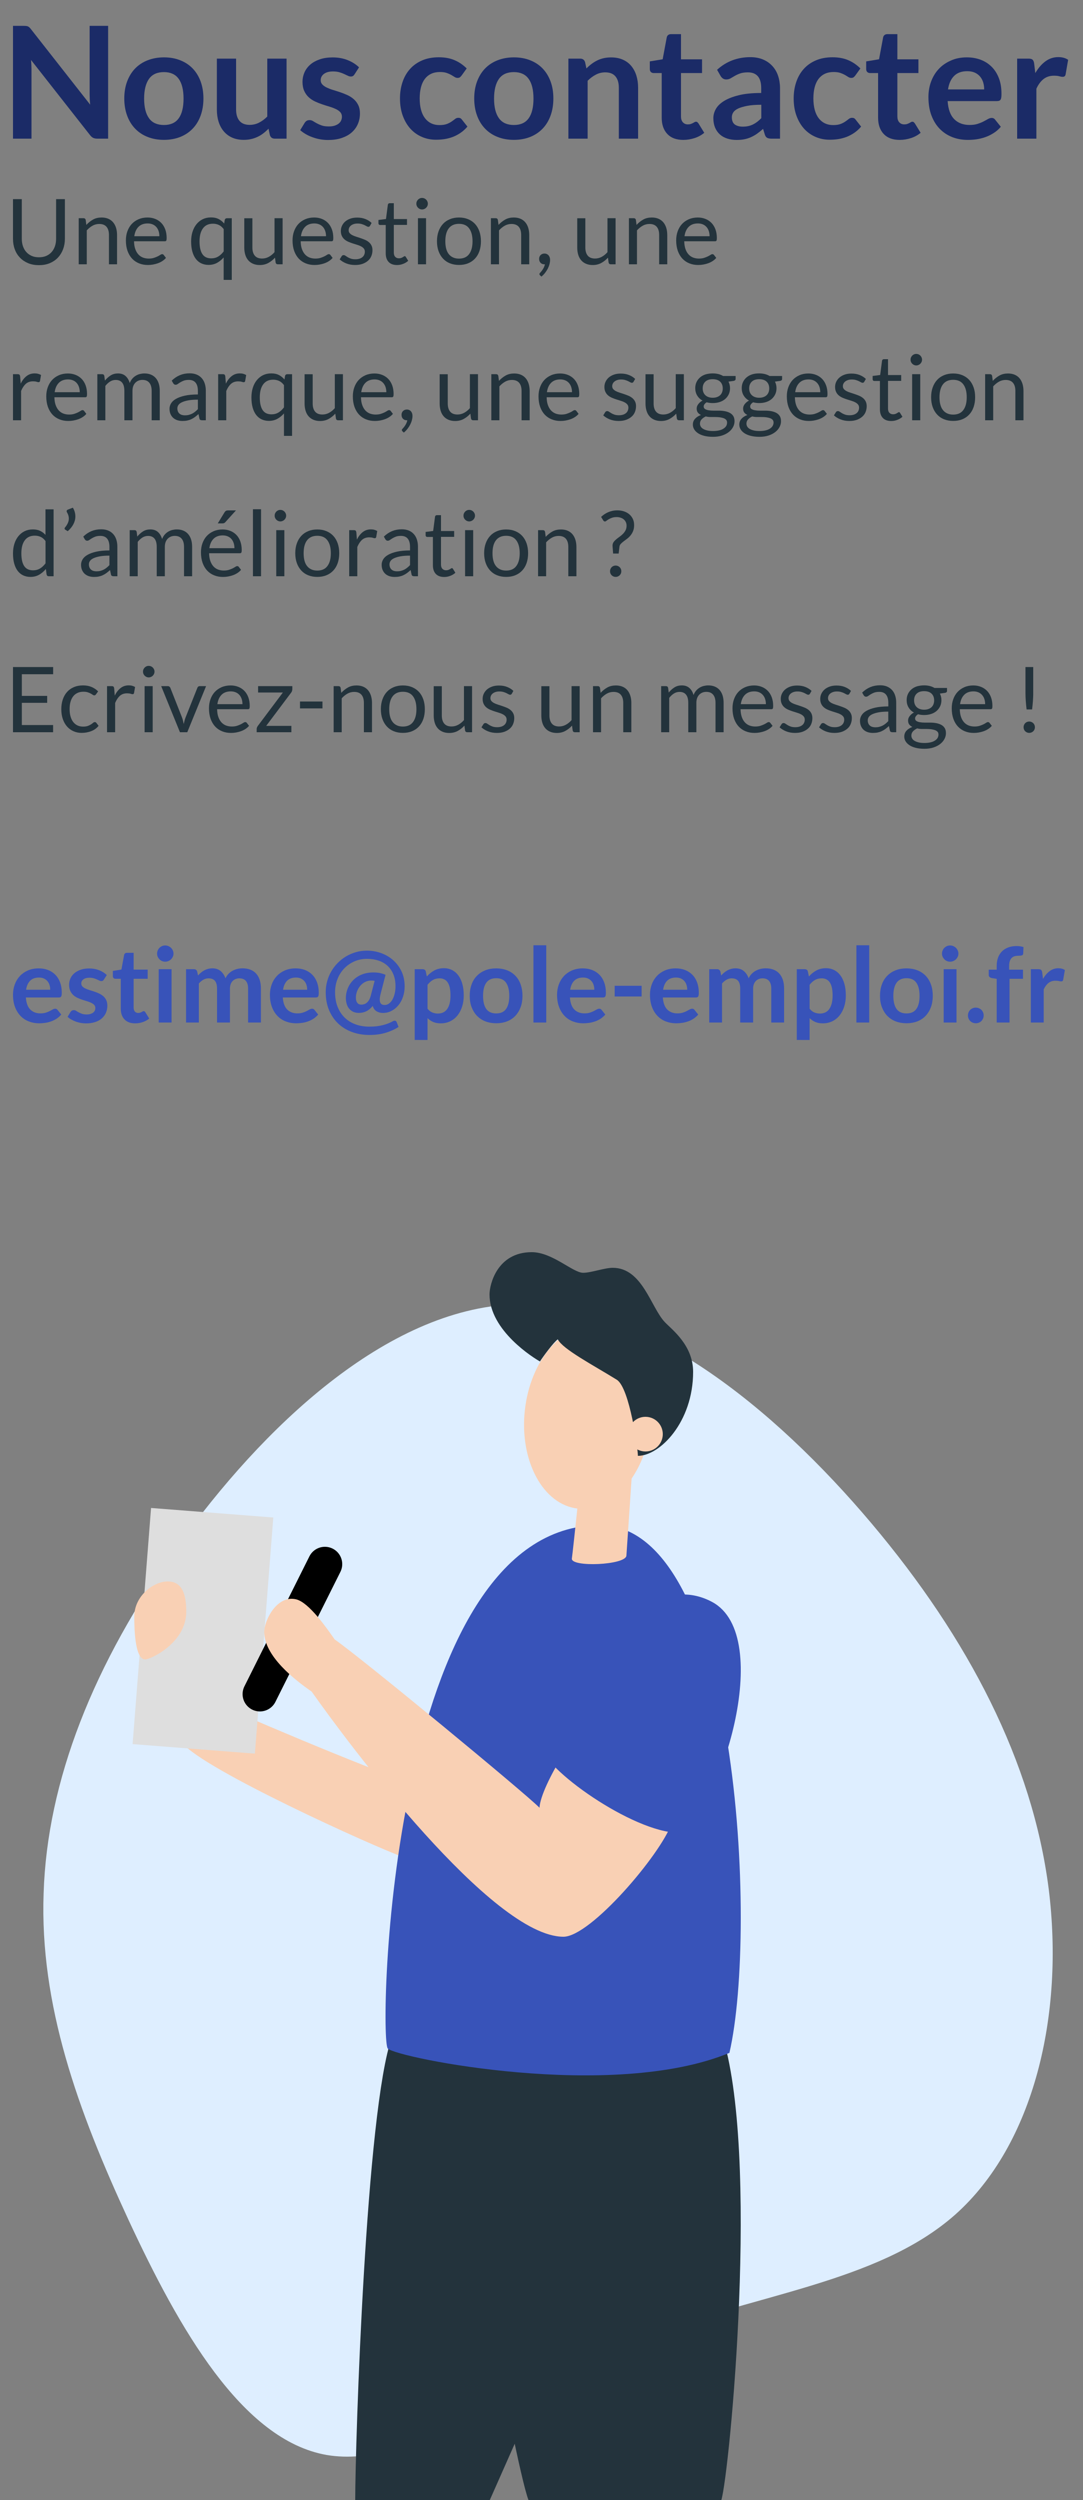 <?xml version="1.0" encoding="utf-8"?>
<!-- Generator: Adobe Illustrator 23.1.1, SVG Export Plug-In . SVG Version: 6.00 Build 0)  -->
<svg version="1.1" id="Calque_1" xmlns="http://www.w3.org/2000/svg" xmlns:xlink="http://www.w3.org/1999/xlink" x="0px" y="0px"
	 viewBox="0 0 250 577" style="enable-background:new 0 0 250 577;" xml:space="preserve">
<rect x="0" y="0" width="250" height="577" fill="#808080" stroke="none"/>
<style type="text/css">
	.st0{enable-background:new    ;}
	.st1{fill:#23333C;}
	.st2{fill:#3853B9;}
	.st3{fill:#1B2B67;}
	.st4{fill:#DEEEFF;}
	.st5{fill:#F9D0B4;}
	.st6{fill:#DEDEDE;}
	.st7{fill:none;stroke:#000000;stroke-width:8;stroke-linecap:round;stroke-linejoin:round;}
</style>
<title>Group</title>
<desc>Created with Sketch.</desc>
<g id="Sprint-0">
	<g id="Contact" transform="translate(-30, -172)">
		<g id="Group" transform="translate(30, 162)">
			<g class="st0">
				<path class="st1" d="M8.99,69.38c0.62,0,1.18-0.1,1.67-0.31c0.49-0.21,0.9-0.5,1.24-0.88c0.34-0.38,0.6-0.83,0.78-1.35
					c0.18-0.52,0.27-1.1,0.27-1.73v-9.15h2.03v9.15c0,0.87-0.14,1.67-0.42,2.42c-0.28,0.74-0.67,1.38-1.19,1.93
					c-0.51,0.54-1.14,0.97-1.88,1.28s-1.57,0.46-2.5,0.46c-0.92,0-1.76-0.15-2.5-0.46s-1.37-0.73-1.89-1.28
					c-0.52-0.54-0.92-1.18-1.19-1.93C3.13,66.79,3,65.98,3,65.11v-9.15h2.03v9.14c0,0.63,0.09,1.21,0.27,1.73
					c0.18,0.52,0.44,0.98,0.78,1.35c0.34,0.38,0.76,0.67,1.25,0.89C7.8,69.28,8.36,69.38,8.99,69.38z"/>
				<path class="st1" d="M18.17,71V60.36h1.11c0.27,0,0.43,0.13,0.5,0.39l0.15,1.16c0.46-0.51,0.98-0.92,1.55-1.24
					c0.57-0.32,1.23-0.47,1.98-0.47c0.58,0,1.09,0.1,1.54,0.29c0.44,0.19,0.82,0.47,1.11,0.82c0.3,0.35,0.52,0.78,0.68,1.28
					c0.15,0.5,0.23,1.05,0.23,1.65V71h-1.87v-6.77c0-0.8-0.18-1.43-0.55-1.87c-0.37-0.44-0.93-0.67-1.69-0.67
					c-0.55,0-1.07,0.13-1.55,0.4s-0.92,0.63-1.33,1.08V71H18.17z"/>
				<path class="st1" d="M34.06,60.2c0.64,0,1.22,0.11,1.76,0.32c0.54,0.21,1,0.52,1.4,0.92c0.39,0.4,0.7,0.9,0.92,1.49
					s0.33,1.27,0.33,2.02c0,0.29-0.03,0.49-0.09,0.59s-0.18,0.15-0.36,0.15h-7.08c0.01,0.67,0.1,1.26,0.27,1.75
					c0.17,0.49,0.4,0.91,0.69,1.24s0.64,0.58,1.05,0.75c0.41,0.16,0.86,0.25,1.36,0.25c0.47,0,0.87-0.05,1.21-0.16
					s0.63-0.23,0.88-0.35c0.24-0.13,0.45-0.24,0.61-0.35s0.31-0.16,0.42-0.16c0.15,0,0.27,0.06,0.36,0.18l0.52,0.68
					c-0.23,0.28-0.51,0.52-0.83,0.73c-0.32,0.21-0.67,0.38-1.03,0.51c-0.37,0.13-0.75,0.23-1.14,0.3s-0.78,0.1-1.17,0.1
					c-0.74,0-1.41-0.12-2.03-0.37c-0.62-0.25-1.16-0.61-1.61-1.09c-0.45-0.48-0.8-1.07-1.06-1.78c-0.25-0.71-0.38-1.52-0.38-2.44
					c0-0.74,0.11-1.44,0.34-2.08c0.23-0.64,0.55-1.2,0.98-1.67c0.43-0.47,0.95-0.84,1.56-1.11C32.6,60.33,33.29,60.2,34.06,60.2z
					 M34.1,61.57c-0.9,0-1.61,0.26-2.13,0.78s-0.84,1.24-0.97,2.17h5.79c0-0.43-0.06-0.83-0.18-1.19s-0.29-0.67-0.52-0.93
					s-0.51-0.47-0.85-0.61S34.53,61.57,34.1,61.57z"/>
				<path class="st1" d="M53.5,60.36V74.6h-1.87v-5.18c-0.45,0.52-0.96,0.93-1.53,1.25c-0.57,0.31-1.22,0.47-1.96,0.47
					c-0.61,0-1.16-0.12-1.66-0.35c-0.5-0.23-0.92-0.58-1.27-1.03c-0.35-0.46-0.62-1.02-0.81-1.7c-0.19-0.68-0.28-1.46-0.28-2.34
					c0-0.78,0.1-1.51,0.31-2.19c0.21-0.68,0.51-1.26,0.91-1.76s0.88-0.89,1.44-1.17c0.57-0.28,1.21-0.42,1.93-0.42
					c0.69,0,1.27,0.12,1.75,0.37s0.91,0.59,1.29,1.04l0.13-0.83c0.07-0.26,0.24-0.39,0.5-0.39h1.12V60.36z M48.77,69.63
					c0.61,0,1.14-0.14,1.6-0.42s0.88-0.67,1.27-1.19v-5.14c-0.34-0.45-0.71-0.77-1.12-0.96s-0.87-0.29-1.37-0.29
					c-0.99,0-1.76,0.35-2.29,1.06c-0.53,0.71-0.8,1.71-0.8,3.02c0,0.69,0.06,1.29,0.18,1.78c0.12,0.49,0.29,0.9,0.52,1.22
					s0.51,0.55,0.85,0.7C47.95,69.56,48.34,69.63,48.77,69.63z"/>
				<path class="st1" d="M58.26,60.36v6.78c0,0.8,0.19,1.43,0.56,1.87c0.37,0.44,0.93,0.66,1.68,0.66c0.55,0,1.06-0.13,1.54-0.39
					c0.48-0.26,0.93-0.62,1.33-1.08v-7.84h1.87V71h-1.11c-0.27,0-0.43-0.13-0.5-0.39l-0.15-1.14c-0.46,0.51-0.98,0.92-1.55,1.23
					c-0.57,0.31-1.23,0.47-1.97,0.47c-0.58,0-1.09-0.1-1.54-0.29c-0.44-0.19-0.82-0.46-1.12-0.81s-0.53-0.77-0.68-1.27
					s-0.23-1.05-0.23-1.65v-6.78h1.87V60.36z"/>
				<path class="st1" d="M72.53,60.2c0.64,0,1.22,0.11,1.76,0.32s1,0.52,1.4,0.92c0.39,0.4,0.7,0.9,0.92,1.49s0.33,1.27,0.33,2.02
					c0,0.29-0.03,0.49-0.09,0.59s-0.18,0.15-0.36,0.15h-7.08c0.01,0.67,0.1,1.26,0.27,1.75c0.17,0.49,0.4,0.91,0.69,1.24
					s0.64,0.58,1.05,0.75c0.41,0.16,0.86,0.25,1.36,0.25c0.47,0,0.87-0.05,1.21-0.16s0.63-0.23,0.88-0.35
					c0.24-0.13,0.45-0.24,0.61-0.35s0.31-0.16,0.42-0.16c0.15,0,0.27,0.06,0.36,0.18l0.52,0.68c-0.23,0.28-0.51,0.52-0.83,0.73
					s-0.67,0.38-1.03,0.51c-0.37,0.13-0.75,0.23-1.14,0.3s-0.78,0.1-1.17,0.1c-0.74,0-1.41-0.12-2.03-0.37
					c-0.62-0.25-1.16-0.61-1.61-1.09c-0.45-0.48-0.8-1.07-1.06-1.78c-0.25-0.71-0.38-1.52-0.38-2.44c0-0.74,0.11-1.44,0.34-2.08
					c0.23-0.64,0.55-1.2,0.98-1.67c0.43-0.47,0.95-0.84,1.56-1.11C71.07,60.33,71.76,60.2,72.53,60.2z M72.57,61.57
					c-0.9,0-1.61,0.26-2.13,0.78s-0.84,1.24-0.97,2.17h5.79c0-0.43-0.06-0.83-0.18-1.19s-0.29-0.67-0.52-0.93s-0.51-0.47-0.85-0.61
					S73,61.57,72.57,61.57z"/>
				<path class="st1" d="M85.41,62.12c-0.08,0.15-0.21,0.23-0.39,0.23c-0.1,0-0.22-0.04-0.36-0.12s-0.3-0.16-0.49-0.26
					c-0.19-0.09-0.42-0.18-0.69-0.26c-0.27-0.08-0.58-0.12-0.95-0.12c-0.31,0-0.6,0.04-0.85,0.12c-0.25,0.08-0.47,0.19-0.65,0.33
					c-0.18,0.14-0.31,0.3-0.41,0.49c-0.09,0.19-0.14,0.39-0.14,0.6c0,0.27,0.08,0.5,0.24,0.68c0.16,0.18,0.37,0.34,0.62,0.47
					c0.26,0.13,0.55,0.25,0.88,0.35c0.33,0.1,0.67,0.21,1.01,0.33c0.35,0.12,0.68,0.24,1.01,0.38s0.62,0.32,0.88,0.53
					c0.26,0.21,0.47,0.47,0.62,0.77c0.16,0.3,0.24,0.67,0.24,1.1c0,0.49-0.09,0.94-0.26,1.36c-0.17,0.42-0.43,0.78-0.78,1.08
					c-0.34,0.3-0.76,0.54-1.26,0.72s-1.07,0.26-1.72,0.26c-0.74,0-1.41-0.12-2.02-0.36s-1.11-0.55-1.53-0.93l0.44-0.71
					c0.06-0.09,0.12-0.16,0.2-0.21c0.08-0.05,0.18-0.07,0.3-0.07s0.26,0.05,0.4,0.15s0.31,0.21,0.51,0.33
					c0.2,0.12,0.44,0.23,0.72,0.33s0.64,0.15,1.07,0.15c0.36,0,0.68-0.05,0.96-0.14c0.27-0.09,0.5-0.22,0.68-0.38
					c0.18-0.16,0.32-0.35,0.4-0.56c0.09-0.21,0.13-0.43,0.13-0.67c0-0.29-0.08-0.54-0.24-0.73c-0.16-0.19-0.37-0.36-0.62-0.49
					c-0.26-0.14-0.55-0.26-0.89-0.36c-0.34-0.1-0.67-0.21-1.02-0.32s-0.69-0.24-1.02-0.38s-0.63-0.32-0.89-0.54s-0.47-0.48-0.62-0.8
					c-0.16-0.32-0.24-0.71-0.24-1.16c0-0.41,0.08-0.8,0.25-1.17s0.41-0.7,0.73-0.99c0.32-0.28,0.72-0.51,1.19-0.68s1-0.25,1.61-0.25
					c0.7,0,1.33,0.11,1.88,0.33c0.56,0.22,1.04,0.52,1.44,0.91L85.41,62.12z"/>
				<path class="st1" d="M91.66,71.17c-0.84,0-1.49-0.23-1.94-0.7c-0.45-0.47-0.68-1.14-0.68-2.03v-6.51h-1.28
					c-0.11,0-0.21-0.03-0.28-0.1c-0.08-0.07-0.12-0.17-0.12-0.31v-0.75l1.74-0.22l0.43-3.29c0.01-0.1,0.06-0.19,0.14-0.26
					s0.17-0.1,0.29-0.1h0.95v3.66h3.04v1.35h-3.04v6.38c0,0.45,0.11,0.78,0.33,1s0.5,0.33,0.84,0.33c0.2,0,0.37-0.03,0.51-0.08
					c0.14-0.05,0.27-0.11,0.37-0.17c0.1-0.06,0.19-0.12,0.27-0.17c0.07-0.05,0.14-0.08,0.19-0.08c0.1,0,0.19,0.06,0.26,0.18
					l0.55,0.89c-0.32,0.3-0.71,0.54-1.17,0.71C92.61,71.08,92.14,71.17,91.66,71.17z"/>
				<path class="st1" d="M98.77,57.02c0,0.18-0.04,0.35-0.11,0.51s-0.17,0.3-0.29,0.42s-0.26,0.22-0.43,0.29
					c-0.16,0.07-0.33,0.11-0.51,0.11s-0.35-0.04-0.51-0.11s-0.3-0.17-0.42-0.29c-0.12-0.12-0.22-0.26-0.29-0.42s-0.1-0.33-0.1-0.51
					c0-0.18,0.03-0.36,0.1-0.52s0.17-0.31,0.29-0.43s0.26-0.22,0.42-0.29c0.16-0.07,0.33-0.1,0.51-0.1s0.35,0.04,0.51,0.1
					c0.16,0.07,0.3,0.17,0.43,0.29c0.12,0.12,0.22,0.27,0.29,0.43C98.73,56.67,98.77,56.84,98.77,57.02z M98.35,60.36V71h-1.87
					V60.36H98.35z"/>
				<path class="st1" d="M105.95,60.2c0.78,0,1.48,0.13,2.11,0.39s1.16,0.63,1.6,1.1c0.44,0.48,0.77,1.05,1.01,1.73
					c0.23,0.68,0.35,1.43,0.35,2.26c0,0.84-0.12,1.6-0.35,2.27c-0.23,0.67-0.57,1.25-1.01,1.72c-0.44,0.48-0.97,0.84-1.6,1.1
					s-1.33,0.38-2.11,0.38s-1.48-0.13-2.1-0.38c-0.63-0.25-1.16-0.62-1.6-1.1c-0.44-0.48-0.78-1.05-1.02-1.72
					c-0.24-0.67-0.36-1.43-0.36-2.27c0-0.83,0.12-1.59,0.36-2.26c0.24-0.68,0.58-1.25,1.02-1.73c0.44-0.48,0.97-0.84,1.6-1.1
					C104.47,60.33,105.17,60.2,105.95,60.2z M105.95,69.69c1.05,0,1.83-0.35,2.35-1.06c0.52-0.7,0.78-1.68,0.78-2.95
					c0-1.27-0.26-2.25-0.78-2.96s-1.3-1.06-2.35-1.06c-0.53,0-0.99,0.09-1.39,0.27c-0.39,0.18-0.72,0.44-0.98,0.79
					c-0.26,0.34-0.46,0.77-0.59,1.27s-0.19,1.07-0.19,1.7c0,0.63,0.06,1.19,0.19,1.69c0.13,0.5,0.33,0.92,0.59,1.25
					c0.26,0.34,0.59,0.6,0.98,0.78C104.96,69.6,105.42,69.69,105.95,69.69z"/>
				<path class="st1" d="M113.32,71V60.36h1.11c0.27,0,0.43,0.13,0.5,0.39l0.15,1.16c0.46-0.51,0.98-0.92,1.55-1.24
					c0.57-0.32,1.23-0.47,1.98-0.47c0.58,0,1.09,0.1,1.54,0.29c0.44,0.19,0.82,0.47,1.11,0.82c0.3,0.35,0.52,0.78,0.68,1.28
					c0.15,0.5,0.23,1.05,0.23,1.65V71h-1.86v-6.77c0-0.8-0.18-1.43-0.55-1.87s-0.93-0.67-1.69-0.67c-0.55,0-1.07,0.13-1.55,0.4
					s-0.92,0.63-1.33,1.08V71H113.32z"/>
				<path class="st1" d="M124.45,69.71c0-0.16,0.03-0.31,0.09-0.46c0.06-0.15,0.14-0.27,0.25-0.38s0.24-0.19,0.39-0.26
					c0.15-0.06,0.32-0.09,0.5-0.09c0.21,0,0.4,0.04,0.56,0.12c0.16,0.08,0.3,0.18,0.41,0.32s0.19,0.29,0.25,0.47
					s0.08,0.37,0.08,0.58c0,0.32-0.05,0.64-0.14,0.98c-0.09,0.34-0.22,0.67-0.39,1.01c-0.17,0.33-0.38,0.66-0.62,0.97
					c-0.25,0.32-0.53,0.61-0.85,0.87l-0.32-0.3c-0.09-0.08-0.14-0.18-0.14-0.29c0-0.09,0.05-0.19,0.15-0.28
					c0.07-0.08,0.16-0.18,0.27-0.31c0.11-0.13,0.22-0.28,0.33-0.45s0.22-0.35,0.31-0.56c0.09-0.2,0.16-0.42,0.2-0.65h-0.14
					c-0.18,0-0.35-0.03-0.49-0.09c-0.15-0.06-0.27-0.15-0.38-0.27s-0.19-0.25-0.25-0.41C124.48,70.07,124.45,69.9,124.45,69.71z"/>
				<path class="st1" d="M135.12,60.36v6.78c0,0.8,0.19,1.43,0.56,1.87c0.37,0.44,0.93,0.66,1.68,0.66c0.55,0,1.06-0.13,1.54-0.39
					c0.48-0.26,0.93-0.62,1.33-1.08v-7.84h1.87V71h-1.11c-0.27,0-0.43-0.13-0.5-0.39l-0.15-1.14c-0.46,0.51-0.98,0.92-1.55,1.23
					c-0.57,0.31-1.23,0.47-1.97,0.47c-0.58,0-1.09-0.1-1.54-0.29s-0.82-0.46-1.12-0.81c-0.3-0.35-0.53-0.77-0.68-1.27
					s-0.23-1.05-0.23-1.65v-6.78h1.87V60.36z"/>
				<path class="st1" d="M145.18,71V60.36h1.11c0.27,0,0.43,0.13,0.5,0.39l0.15,1.16c0.46-0.51,0.98-0.92,1.55-1.24
					s1.23-0.47,1.98-0.47c0.58,0,1.09,0.1,1.54,0.29c0.44,0.19,0.82,0.47,1.11,0.82c0.3,0.35,0.52,0.78,0.68,1.28
					c0.15,0.5,0.23,1.05,0.23,1.65V71h-1.87v-6.77c0-0.8-0.18-1.43-0.55-1.87c-0.37-0.44-0.93-0.67-1.69-0.67
					c-0.55,0-1.07,0.13-1.55,0.4s-0.92,0.63-1.33,1.08V71H145.18z"/>
				<path class="st1" d="M161.07,60.2c0.64,0,1.22,0.11,1.76,0.32s1,0.52,1.4,0.92c0.39,0.4,0.7,0.9,0.92,1.49s0.33,1.27,0.33,2.02
					c0,0.29-0.03,0.49-0.09,0.59s-0.18,0.15-0.36,0.15h-7.08c0.01,0.67,0.11,1.26,0.27,1.75c0.16,0.49,0.4,0.91,0.69,1.24
					c0.29,0.33,0.64,0.58,1.05,0.75c0.41,0.16,0.86,0.25,1.36,0.25c0.47,0,0.87-0.05,1.21-0.16s0.63-0.23,0.88-0.35
					c0.25-0.13,0.45-0.24,0.62-0.35c0.16-0.11,0.31-0.16,0.42-0.16c0.15,0,0.27,0.06,0.36,0.18l0.53,0.68
					c-0.23,0.28-0.51,0.52-0.83,0.73s-0.67,0.38-1.03,0.51c-0.37,0.13-0.75,0.23-1.14,0.3s-0.78,0.1-1.17,0.1
					c-0.74,0-1.41-0.12-2.03-0.37s-1.16-0.61-1.61-1.09c-0.45-0.48-0.8-1.07-1.06-1.78c-0.25-0.71-0.38-1.52-0.38-2.44
					c0-0.74,0.11-1.44,0.34-2.08c0.23-0.64,0.55-1.2,0.98-1.67s0.95-0.84,1.56-1.11S160.3,60.2,161.07,60.2z M161.11,61.57
					c-0.9,0-1.61,0.26-2.13,0.78s-0.84,1.24-0.97,2.17h5.79c0-0.43-0.06-0.83-0.18-1.19s-0.29-0.67-0.52-0.93s-0.51-0.47-0.84-0.61
					C161.91,61.64,161.53,61.57,161.11,61.57z"/>
			</g>
			<g class="st0">
				<path class="st1" d="M3,107V96.36h1.07c0.2,0,0.34,0.04,0.42,0.12s0.13,0.21,0.16,0.4l0.13,1.66c0.36-0.74,0.81-1.32,1.35-1.74
					s1.16-0.62,1.88-0.62c0.29,0,0.56,0.03,0.8,0.1c0.24,0.07,0.46,0.15,0.66,0.27l-0.24,1.4c-0.05,0.17-0.16,0.26-0.33,0.26
					c-0.1,0-0.25-0.03-0.45-0.1s-0.49-0.1-0.85-0.1c-0.65,0-1.2,0.19-1.63,0.57c-0.43,0.38-0.8,0.93-1.1,1.65V107H3z"/>
				<path class="st1" d="M15.68,96.2c0.64,0,1.22,0.11,1.76,0.32c0.54,0.21,1,0.52,1.4,0.92c0.39,0.4,0.7,0.9,0.92,1.49
					s0.33,1.27,0.33,2.02c0,0.29-0.03,0.49-0.09,0.59s-0.18,0.15-0.36,0.15h-7.08c0.01,0.67,0.1,1.26,0.27,1.75s0.4,0.91,0.69,1.24
					c0.29,0.33,0.64,0.58,1.05,0.75c0.41,0.16,0.86,0.25,1.36,0.25c0.47,0,0.87-0.05,1.21-0.16s0.63-0.23,0.88-0.35
					c0.24-0.13,0.45-0.24,0.61-0.35s0.31-0.16,0.42-0.16c0.15,0,0.27,0.06,0.36,0.18l0.52,0.68c-0.23,0.28-0.51,0.52-0.83,0.73
					c-0.32,0.21-0.67,0.38-1.03,0.51c-0.37,0.13-0.75,0.23-1.14,0.3c-0.39,0.07-0.78,0.1-1.17,0.1c-0.74,0-1.41-0.12-2.03-0.37
					s-1.16-0.61-1.61-1.09c-0.45-0.48-0.8-1.07-1.06-1.78c-0.25-0.71-0.38-1.52-0.38-2.44c0-0.74,0.11-1.44,0.34-2.08
					c0.23-0.64,0.55-1.2,0.98-1.67s0.95-0.84,1.56-1.11C14.21,96.33,14.91,96.2,15.68,96.2z M15.72,97.57
					c-0.9,0-1.61,0.26-2.13,0.78s-0.84,1.24-0.97,2.17h5.79c0-0.43-0.06-0.83-0.18-1.19s-0.29-0.67-0.52-0.93s-0.51-0.47-0.85-0.61
					S16.15,97.57,15.72,97.57z"/>
				<path class="st1" d="M22.47,107V96.36h1.11c0.27,0,0.43,0.13,0.5,0.39l0.14,1.09c0.39-0.48,0.83-0.88,1.32-1.19
					c0.49-0.31,1.05-0.46,1.7-0.46c0.72,0,1.3,0.2,1.75,0.6c0.44,0.4,0.76,0.94,0.96,1.62c0.15-0.38,0.34-0.72,0.58-1
					s0.51-0.51,0.81-0.69s0.62-0.32,0.96-0.4c0.34-0.08,0.68-0.13,1.03-0.13c0.56,0,1.06,0.09,1.5,0.27
					c0.44,0.18,0.81,0.44,1.11,0.78s0.54,0.77,0.7,1.27s0.24,1.07,0.24,1.72V107h-1.87v-6.77c0-0.83-0.18-1.46-0.55-1.9
					c-0.36-0.43-0.89-0.65-1.59-0.65c-0.31,0-0.6,0.05-0.88,0.16c-0.28,0.11-0.52,0.27-0.73,0.48c-0.21,0.21-0.38,0.47-0.5,0.79
					s-0.18,0.69-0.18,1.11V107h-1.87v-6.77c0-0.85-0.17-1.49-0.51-1.91c-0.34-0.42-0.84-0.63-1.5-0.63c-0.46,0-0.89,0.12-1.29,0.37
					s-0.76,0.59-1.09,1.01V107H22.47z"/>
				<path class="st1" d="M47.52,107h-0.83c-0.18,0-0.33-0.03-0.44-0.08c-0.11-0.06-0.19-0.17-0.22-0.36l-0.21-0.99
					c-0.28,0.25-0.55,0.48-0.82,0.68s-0.55,0.37-0.84,0.5c-0.29,0.14-0.61,0.24-0.94,0.31c-0.33,0.07-0.7,0.1-1.11,0.1
					s-0.8-0.06-1.16-0.17c-0.36-0.12-0.67-0.29-0.94-0.52s-0.48-0.53-0.64-0.88s-0.24-0.77-0.24-1.26c0-0.42,0.12-0.83,0.35-1.22
					s0.6-0.74,1.12-1.04s1.19-0.55,2.02-0.74c0.83-0.19,1.85-0.29,3.06-0.29v-0.83c0-0.83-0.18-1.46-0.53-1.89s-0.88-0.64-1.57-0.64
					c-0.46,0-0.84,0.06-1.15,0.17c-0.31,0.12-0.58,0.25-0.81,0.39s-0.42,0.27-0.59,0.39s-0.33,0.17-0.49,0.17
					c-0.13,0-0.24-0.03-0.33-0.1s-0.17-0.15-0.23-0.25l-0.34-0.6c0.59-0.57,1.22-0.99,1.9-1.27s1.43-0.42,2.26-0.42
					c0.59,0,1.12,0.1,1.59,0.29s0.85,0.47,1.17,0.82c0.31,0.35,0.55,0.77,0.71,1.27s0.24,1.04,0.24,1.64V107H47.52z M42.67,105.86
					c0.33,0,0.63-0.03,0.9-0.1s0.53-0.16,0.77-0.28c0.24-0.12,0.47-0.27,0.69-0.45c0.22-0.17,0.44-0.38,0.65-0.6v-2.19
					c-0.86,0-1.59,0.05-2.19,0.16s-1.09,0.25-1.47,0.43s-0.65,0.38-0.82,0.62c-0.17,0.24-0.26,0.51-0.26,0.8
					c0,0.28,0.05,0.52,0.14,0.73c0.09,0.21,0.21,0.37,0.37,0.5c0.15,0.13,0.34,0.23,0.55,0.29S42.43,105.86,42.67,105.86z"/>
				<path class="st1" d="M50.36,107V96.36h1.07c0.2,0,0.34,0.04,0.42,0.12c0.08,0.08,0.13,0.21,0.16,0.4l0.13,1.66
					c0.36-0.74,0.81-1.32,1.35-1.74c0.54-0.42,1.16-0.62,1.88-0.62c0.29,0,0.56,0.03,0.8,0.1s0.46,0.16,0.66,0.28l-0.24,1.4
					c-0.05,0.17-0.16,0.26-0.33,0.26c-0.1,0-0.25-0.03-0.45-0.1s-0.49-0.1-0.85-0.1c-0.65,0-1.2,0.19-1.63,0.57s-0.8,0.93-1.1,1.65
					V107H50.36z"/>
				<path class="st1" d="M67.42,96.36v14.24h-1.87v-5.18c-0.45,0.52-0.96,0.93-1.53,1.25c-0.57,0.31-1.22,0.47-1.96,0.47
					c-0.61,0-1.16-0.12-1.66-0.35c-0.5-0.23-0.92-0.58-1.27-1.03c-0.35-0.46-0.62-1.02-0.81-1.7c-0.19-0.68-0.28-1.46-0.28-2.34
					c0-0.78,0.1-1.51,0.31-2.19s0.51-1.26,0.91-1.76s0.88-0.89,1.44-1.17c0.57-0.28,1.21-0.42,1.93-0.42c0.69,0,1.27,0.12,1.75,0.37
					c0.48,0.25,0.91,0.59,1.29,1.04l0.13-0.83c0.07-0.26,0.24-0.39,0.5-0.39h1.12V96.36z M62.68,105.63c0.61,0,1.14-0.14,1.6-0.42
					s0.88-0.67,1.27-1.19v-5.14c-0.34-0.45-0.71-0.77-1.12-0.96c-0.41-0.19-0.87-0.29-1.37-0.29c-0.99,0-1.76,0.35-2.29,1.06
					c-0.53,0.71-0.8,1.71-0.8,3.02c0,0.69,0.06,1.29,0.18,1.78s0.29,0.9,0.52,1.22s0.51,0.55,0.85,0.7
					C61.87,105.56,62.25,105.63,62.68,105.63z"/>
				<path class="st1" d="M72.18,96.36v6.78c0,0.8,0.19,1.43,0.56,1.87c0.37,0.44,0.93,0.66,1.68,0.66c0.55,0,1.06-0.13,1.54-0.39
					s0.93-0.62,1.33-1.08v-7.84h1.87V107h-1.11c-0.27,0-0.43-0.13-0.5-0.39l-0.15-1.14c-0.46,0.51-0.98,0.92-1.55,1.23
					c-0.57,0.31-1.23,0.47-1.97,0.47c-0.58,0-1.09-0.1-1.54-0.29c-0.44-0.19-0.82-0.46-1.12-0.81s-0.53-0.77-0.68-1.27
					s-0.23-1.05-0.23-1.65v-6.78h1.87V96.36z"/>
				<path class="st1" d="M86.45,96.2c0.64,0,1.22,0.11,1.76,0.32s1,0.52,1.4,0.92c0.39,0.4,0.7,0.9,0.92,1.49s0.33,1.27,0.33,2.02
					c0,0.29-0.03,0.49-0.09,0.59s-0.18,0.15-0.36,0.15h-7.08c0.01,0.67,0.1,1.26,0.27,1.75s0.4,0.91,0.69,1.24
					c0.29,0.33,0.64,0.58,1.05,0.75c0.41,0.16,0.86,0.25,1.36,0.25c0.47,0,0.87-0.05,1.21-0.16s0.63-0.23,0.88-0.35
					c0.24-0.13,0.45-0.24,0.61-0.35s0.31-0.16,0.42-0.16c0.15,0,0.27,0.06,0.36,0.18l0.52,0.68c-0.23,0.28-0.51,0.52-0.83,0.73
					c-0.32,0.21-0.67,0.38-1.03,0.51c-0.37,0.13-0.75,0.23-1.14,0.3s-0.78,0.1-1.17,0.1c-0.74,0-1.41-0.12-2.03-0.37
					c-0.62-0.25-1.16-0.61-1.61-1.09c-0.45-0.48-0.8-1.07-1.06-1.78c-0.25-0.71-0.38-1.52-0.38-2.44c0-0.74,0.11-1.44,0.34-2.08
					c0.23-0.64,0.55-1.2,0.98-1.67s0.95-0.84,1.56-1.11C84.98,96.33,85.68,96.2,86.45,96.2z M86.49,97.57
					c-0.9,0-1.61,0.26-2.13,0.78s-0.84,1.24-0.97,2.17h5.79c0-0.43-0.06-0.83-0.18-1.19s-0.3-0.67-0.53-0.93s-0.51-0.47-0.85-0.61
					S86.91,97.57,86.49,97.57z"/>
				<path class="st1" d="M92.69,105.71c0-0.16,0.03-0.31,0.09-0.46s0.14-0.27,0.25-0.38s0.24-0.19,0.39-0.26
					c0.15-0.06,0.32-0.09,0.5-0.09c0.21,0,0.4,0.04,0.56,0.12s0.3,0.18,0.41,0.32s0.19,0.29,0.25,0.47s0.08,0.37,0.08,0.58
					c0,0.32-0.05,0.64-0.14,0.98c-0.09,0.34-0.22,0.67-0.39,1.01c-0.17,0.33-0.38,0.66-0.62,0.97c-0.25,0.32-0.53,0.61-0.85,0.87
					l-0.32-0.3c-0.09-0.08-0.14-0.18-0.14-0.29c0-0.09,0.05-0.19,0.15-0.28c0.07-0.08,0.16-0.18,0.27-0.31
					c0.11-0.13,0.22-0.28,0.33-0.45s0.22-0.35,0.31-0.56c0.09-0.2,0.16-0.42,0.2-0.65h-0.14c-0.18,0-0.35-0.03-0.49-0.09
					c-0.15-0.06-0.27-0.15-0.38-0.27s-0.19-0.25-0.25-0.41C92.72,106.07,92.69,105.9,92.69,105.71z"/>
				<path class="st1" d="M103.36,96.36v6.78c0,0.8,0.19,1.43,0.56,1.87c0.37,0.44,0.93,0.66,1.68,0.66c0.55,0,1.06-0.13,1.54-0.39
					s0.93-0.62,1.33-1.08v-7.84h1.87V107h-1.11c-0.27,0-0.43-0.13-0.5-0.39l-0.15-1.14c-0.46,0.51-0.98,0.92-1.55,1.23
					c-0.57,0.31-1.23,0.47-1.97,0.47c-0.58,0-1.09-0.1-1.54-0.29c-0.44-0.19-0.82-0.46-1.12-0.81s-0.53-0.77-0.68-1.27
					s-0.23-1.05-0.23-1.65v-6.78h1.87V96.36z"/>
				<path class="st1" d="M113.42,107V96.36h1.11c0.27,0,0.43,0.13,0.5,0.39l0.15,1.16c0.46-0.51,0.98-0.92,1.55-1.24
					s1.23-0.47,1.98-0.47c0.58,0,1.09,0.1,1.54,0.29c0.44,0.19,0.82,0.47,1.11,0.82c0.3,0.35,0.52,0.78,0.68,1.28
					c0.15,0.5,0.23,1.05,0.23,1.65V107h-1.87v-6.77c0-0.8-0.18-1.43-0.55-1.87s-0.93-0.67-1.69-0.67c-0.55,0-1.07,0.13-1.55,0.4
					c-0.48,0.27-0.92,0.63-1.33,1.08V107H113.42z"/>
				<path class="st1" d="M129.31,96.2c0.64,0,1.22,0.11,1.76,0.32s1,0.52,1.4,0.92c0.39,0.4,0.7,0.9,0.92,1.49s0.33,1.27,0.33,2.02
					c0,0.29-0.03,0.49-0.09,0.59s-0.18,0.15-0.36,0.15h-7.08c0.01,0.67,0.1,1.26,0.27,1.75s0.4,0.91,0.69,1.24
					c0.29,0.33,0.64,0.58,1.05,0.75c0.41,0.16,0.86,0.25,1.36,0.25c0.47,0,0.87-0.05,1.21-0.16c0.34-0.11,0.63-0.23,0.88-0.35
					s0.45-0.24,0.61-0.35s0.31-0.16,0.42-0.16c0.15,0,0.27,0.06,0.36,0.18l0.52,0.68c-0.23,0.28-0.51,0.52-0.83,0.73
					c-0.32,0.21-0.67,0.38-1.03,0.51s-0.75,0.23-1.14,0.3s-0.78,0.1-1.17,0.1c-0.74,0-1.41-0.12-2.03-0.37
					c-0.62-0.25-1.16-0.61-1.61-1.09c-0.45-0.48-0.8-1.07-1.06-1.78c-0.25-0.71-0.38-1.52-0.38-2.44c0-0.74,0.11-1.44,0.34-2.08
					c0.23-0.64,0.55-1.2,0.98-1.67s0.95-0.84,1.56-1.11C127.84,96.33,128.54,96.2,129.31,96.2z M129.35,97.57
					c-0.9,0-1.61,0.26-2.13,0.78s-0.84,1.24-0.97,2.17h5.79c0-0.43-0.06-0.83-0.18-1.19s-0.29-0.67-0.52-0.93
					c-0.23-0.26-0.51-0.47-0.85-0.61S129.77,97.57,129.35,97.57z"/>
				<path class="st1" d="M146.24,98.12c-0.08,0.15-0.21,0.23-0.39,0.23c-0.1,0-0.22-0.04-0.36-0.12s-0.3-0.16-0.49-0.26
					c-0.19-0.09-0.42-0.18-0.69-0.26s-0.58-0.12-0.95-0.12c-0.32,0-0.6,0.04-0.85,0.12s-0.47,0.19-0.64,0.33
					c-0.18,0.14-0.32,0.3-0.41,0.49c-0.09,0.19-0.14,0.39-0.14,0.6c0,0.27,0.08,0.5,0.24,0.68s0.37,0.34,0.62,0.47
					c0.26,0.13,0.55,0.25,0.88,0.35s0.67,0.21,1.01,0.33c0.35,0.12,0.68,0.24,1.01,0.38s0.62,0.32,0.88,0.53
					c0.26,0.21,0.47,0.47,0.62,0.77c0.16,0.3,0.24,0.67,0.24,1.1c0,0.49-0.09,0.94-0.26,1.36s-0.43,0.78-0.78,1.08
					c-0.34,0.3-0.76,0.54-1.26,0.72s-1.07,0.26-1.72,0.26c-0.74,0-1.41-0.12-2.02-0.36c-0.6-0.24-1.11-0.55-1.53-0.93l0.44-0.71
					c0.06-0.09,0.12-0.16,0.2-0.21c0.08-0.05,0.18-0.07,0.3-0.07c0.12,0,0.26,0.05,0.4,0.15s0.31,0.21,0.51,0.33
					s0.44,0.23,0.72,0.33s0.64,0.15,1.07,0.15c0.36,0,0.68-0.05,0.96-0.14c0.27-0.09,0.5-0.22,0.68-0.38s0.32-0.35,0.4-0.56
					s0.13-0.43,0.13-0.67c0-0.29-0.08-0.54-0.24-0.73s-0.37-0.36-0.62-0.49c-0.26-0.14-0.55-0.26-0.89-0.36s-0.67-0.21-1.02-0.32
					s-0.69-0.24-1.02-0.38s-0.63-0.32-0.89-0.54s-0.47-0.48-0.62-0.8c-0.16-0.32-0.24-0.71-0.24-1.16c0-0.41,0.08-0.8,0.25-1.17
					c0.17-0.37,0.41-0.7,0.73-0.99c0.32-0.28,0.72-0.51,1.19-0.68s1-0.25,1.61-0.25c0.7,0,1.33,0.11,1.88,0.33
					c0.56,0.22,1.04,0.52,1.44,0.91L146.24,98.12z"/>
				<path class="st1" d="M150.88,96.36v6.78c0,0.8,0.19,1.43,0.56,1.87s0.93,0.66,1.68,0.66c0.54,0,1.06-0.13,1.54-0.39
					s0.93-0.62,1.33-1.08v-7.84h1.87V107h-1.11c-0.27,0-0.43-0.13-0.5-0.39l-0.15-1.14c-0.46,0.51-0.98,0.92-1.55,1.23
					c-0.57,0.31-1.23,0.47-1.97,0.47c-0.58,0-1.09-0.1-1.54-0.29s-0.82-0.46-1.12-0.81c-0.3-0.35-0.53-0.77-0.68-1.27
					s-0.23-1.05-0.23-1.65v-6.78h1.87V96.36z"/>
				<path class="st1" d="M164.52,96.18c0.46,0,0.89,0.05,1.3,0.15c0.4,0.1,0.77,0.25,1.1,0.45h2.89v0.69c0,0.23-0.15,0.38-0.44,0.44
					l-1.21,0.17c0.24,0.46,0.36,0.96,0.36,1.52c0,0.52-0.1,0.99-0.3,1.41c-0.2,0.42-0.48,0.79-0.83,1.09
					c-0.35,0.3-0.77,0.53-1.26,0.69c-0.49,0.16-1.02,0.24-1.6,0.24c-0.5,0-0.97-0.06-1.41-0.18c-0.22,0.14-0.39,0.3-0.51,0.47
					s-0.17,0.33-0.17,0.49c0,0.26,0.1,0.46,0.3,0.59s0.47,0.23,0.81,0.29s0.72,0.09,1.14,0.09c0.43,0,0.86,0,1.31,0
					s0.88,0.04,1.31,0.12s0.81,0.21,1.14,0.38c0.34,0.18,0.61,0.42,0.81,0.73c0.2,0.31,0.3,0.72,0.3,1.21
					c0,0.46-0.11,0.91-0.34,1.34s-0.55,0.82-0.98,1.15c-0.43,0.34-0.95,0.61-1.56,0.81c-0.62,0.2-1.31,0.3-2.09,0.3
					s-1.46-0.08-2.04-0.23s-1.07-0.36-1.45-0.62c-0.38-0.26-0.67-0.56-0.87-0.9s-0.29-0.7-0.29-1.07c0-0.53,0.17-0.97,0.5-1.34
					c0.33-0.37,0.79-0.66,1.37-0.88c-0.3-0.14-0.54-0.33-0.72-0.56c-0.18-0.23-0.27-0.55-0.27-0.94c0-0.15,0.03-0.31,0.08-0.48
					c0.06-0.16,0.14-0.33,0.26-0.49c0.12-0.16,0.26-0.31,0.42-0.46s0.36-0.28,0.59-0.39c-0.53-0.29-0.94-0.68-1.23-1.17
					c-0.3-0.49-0.45-1.06-0.45-1.71c0-0.52,0.1-0.99,0.3-1.41c0.2-0.42,0.48-0.78,0.83-1.08s0.78-0.53,1.28-0.69
					C163.39,96.27,163.93,96.18,164.52,96.18z M167.84,107.54c0-0.27-0.07-0.49-0.22-0.65s-0.35-0.29-0.6-0.38s-0.54-0.15-0.87-0.2
					c-0.33-0.04-0.68-0.06-1.04-0.06s-0.74,0-1.11,0s-0.74-0.05-1.08-0.14c-0.4,0.19-0.72,0.42-0.97,0.69
					c-0.25,0.27-0.37,0.6-0.37,0.98c0,0.24,0.06,0.46,0.18,0.67s0.31,0.39,0.56,0.54s0.57,0.27,0.95,0.36s0.83,0.13,1.35,0.13
					c0.5,0,0.96-0.05,1.36-0.14s0.74-0.22,1.01-0.4c0.28-0.17,0.49-0.38,0.64-0.61C167.77,108.09,167.84,107.83,167.84,107.54z
					 M164.52,101.8c0.38,0,0.71-0.05,1-0.16c0.29-0.1,0.53-0.25,0.73-0.44s0.34-0.42,0.44-0.68s0.15-0.55,0.15-0.87
					c0-0.65-0.2-1.17-0.59-1.55c-0.39-0.38-0.97-0.58-1.73-0.58c-0.75,0-1.32,0.19-1.72,0.58c-0.4,0.38-0.59,0.9-0.59,1.55
					c0,0.32,0.05,0.6,0.15,0.87c0.1,0.26,0.25,0.49,0.45,0.68s0.44,0.34,0.72,0.44C163.82,101.75,164.15,101.8,164.52,101.8z"/>
				<path class="st1" d="M175.25,96.18c0.46,0,0.89,0.05,1.3,0.15c0.4,0.1,0.77,0.25,1.1,0.45h2.89v0.69c0,0.23-0.15,0.38-0.44,0.44
					l-1.21,0.17c0.24,0.46,0.36,0.96,0.36,1.52c0,0.52-0.1,0.99-0.3,1.41s-0.48,0.79-0.83,1.09c-0.35,0.3-0.77,0.53-1.26,0.69
					s-1.02,0.24-1.6,0.24c-0.5,0-0.97-0.06-1.41-0.18c-0.22,0.14-0.39,0.3-0.51,0.47s-0.17,0.33-0.17,0.49c0,0.26,0.1,0.46,0.3,0.59
					s0.47,0.23,0.81,0.29s0.72,0.09,1.14,0.09c0.43,0,0.86,0,1.31,0s0.88,0.04,1.31,0.12s0.81,0.21,1.14,0.38
					c0.34,0.18,0.61,0.42,0.81,0.73c0.2,0.31,0.3,0.72,0.3,1.21c0,0.46-0.11,0.91-0.34,1.34c-0.23,0.43-0.55,0.82-0.98,1.15
					c-0.43,0.34-0.95,0.61-1.56,0.81c-0.62,0.2-1.31,0.3-2.09,0.3s-1.46-0.08-2.04-0.23c-0.58-0.15-1.07-0.36-1.46-0.62
					c-0.38-0.26-0.67-0.56-0.87-0.9c-0.19-0.34-0.29-0.7-0.29-1.07c0-0.53,0.17-0.97,0.5-1.34c0.33-0.37,0.79-0.66,1.37-0.88
					c-0.3-0.14-0.54-0.33-0.72-0.56c-0.18-0.23-0.27-0.55-0.27-0.94c0-0.15,0.03-0.31,0.08-0.48c0.06-0.16,0.14-0.33,0.26-0.49
					c0.12-0.16,0.26-0.31,0.43-0.46s0.36-0.28,0.59-0.39c-0.53-0.29-0.94-0.68-1.23-1.17c-0.3-0.49-0.45-1.06-0.45-1.71
					c0-0.52,0.1-0.99,0.3-1.41c0.2-0.42,0.48-0.78,0.83-1.08c0.36-0.3,0.78-0.53,1.28-0.69S174.67,96.18,175.25,96.18z
					 M178.57,107.54c0-0.27-0.07-0.49-0.22-0.65s-0.35-0.29-0.6-0.38s-0.54-0.15-0.87-0.2s-0.68-0.06-1.04-0.06s-0.73,0-1.11,0
					s-0.74-0.05-1.08-0.14c-0.4,0.19-0.72,0.42-0.97,0.69c-0.25,0.27-0.37,0.6-0.37,0.98c0,0.24,0.06,0.46,0.18,0.67
					s0.31,0.39,0.56,0.54s0.57,0.27,0.95,0.36c0.38,0.09,0.83,0.13,1.35,0.13c0.5,0,0.96-0.05,1.35-0.14s0.74-0.22,1.01-0.4
					c0.28-0.17,0.49-0.38,0.63-0.61S178.57,107.83,178.57,107.54z M175.25,101.8c0.38,0,0.71-0.05,1-0.16
					c0.29-0.1,0.53-0.25,0.73-0.44s0.34-0.42,0.44-0.68s0.15-0.55,0.15-0.87c0-0.65-0.2-1.17-0.59-1.55s-0.97-0.58-1.73-0.58
					c-0.75,0-1.32,0.19-1.72,0.58s-0.59,0.9-0.59,1.55c0,0.32,0.05,0.6,0.15,0.87c0.1,0.26,0.25,0.49,0.45,0.68s0.44,0.34,0.72,0.44
					C174.55,101.75,174.88,101.8,175.25,101.8z"/>
				<path class="st1" d="M186.61,96.2c0.64,0,1.22,0.11,1.76,0.32s1,0.52,1.4,0.92c0.39,0.4,0.7,0.9,0.92,1.49s0.33,1.27,0.33,2.02
					c0,0.29-0.03,0.49-0.09,0.59s-0.18,0.15-0.36,0.15h-7.08c0.01,0.67,0.11,1.26,0.27,1.75s0.4,0.91,0.69,1.24
					c0.29,0.33,0.64,0.58,1.05,0.75c0.41,0.16,0.86,0.25,1.37,0.25c0.47,0,0.87-0.05,1.21-0.16s0.63-0.23,0.88-0.35
					c0.24-0.13,0.45-0.24,0.61-0.35s0.31-0.16,0.42-0.16c0.15,0,0.27,0.06,0.36,0.18l0.53,0.68c-0.23,0.28-0.51,0.52-0.83,0.73
					c-0.32,0.21-0.67,0.38-1.03,0.51c-0.37,0.13-0.75,0.23-1.14,0.3s-0.78,0.1-1.17,0.1c-0.74,0-1.41-0.12-2.03-0.37
					s-1.15-0.61-1.61-1.09c-0.45-0.48-0.8-1.07-1.06-1.78c-0.25-0.71-0.38-1.52-0.38-2.44c0-0.74,0.11-1.44,0.34-2.08
					s0.55-1.2,0.98-1.67s0.95-0.84,1.56-1.11C185.15,96.33,185.84,96.2,186.61,96.2z M186.66,97.57c-0.9,0-1.61,0.26-2.13,0.78
					s-0.84,1.24-0.97,2.17h5.79c0-0.43-0.06-0.83-0.18-1.19s-0.29-0.67-0.53-0.93c-0.23-0.26-0.51-0.47-0.84-0.61
					S187.08,97.57,186.66,97.57z"/>
				<path class="st1" d="M199.5,98.12c-0.08,0.15-0.21,0.23-0.39,0.23c-0.11,0-0.22-0.04-0.36-0.12s-0.29-0.16-0.49-0.26
					c-0.19-0.09-0.42-0.18-0.69-0.26s-0.58-0.12-0.95-0.12c-0.31,0-0.6,0.04-0.85,0.12s-0.47,0.19-0.65,0.33s-0.31,0.3-0.41,0.49
					s-0.14,0.39-0.14,0.6c0,0.27,0.08,0.5,0.24,0.68s0.37,0.34,0.62,0.47c0.26,0.13,0.55,0.25,0.88,0.35s0.67,0.21,1.01,0.33
					c0.35,0.12,0.68,0.24,1.01,0.38s0.62,0.32,0.88,0.53s0.47,0.47,0.62,0.77s0.24,0.67,0.24,1.1c0,0.49-0.09,0.94-0.26,1.36
					s-0.43,0.78-0.78,1.08c-0.34,0.3-0.76,0.54-1.26,0.72s-1.07,0.26-1.72,0.26c-0.74,0-1.41-0.12-2.02-0.36
					c-0.6-0.24-1.11-0.55-1.53-0.93l0.44-0.71c0.06-0.09,0.12-0.16,0.2-0.21c0.08-0.05,0.18-0.07,0.3-0.07
					c0.13,0,0.26,0.05,0.4,0.15s0.31,0.21,0.51,0.33s0.44,0.23,0.72,0.33s0.64,0.15,1.07,0.15c0.36,0,0.68-0.05,0.96-0.14
					c0.27-0.09,0.5-0.22,0.68-0.38c0.18-0.16,0.32-0.35,0.4-0.56c0.09-0.21,0.13-0.43,0.13-0.67c0-0.29-0.08-0.54-0.24-0.73
					s-0.37-0.36-0.62-0.49c-0.26-0.14-0.55-0.26-0.89-0.36s-0.67-0.21-1.02-0.32s-0.69-0.24-1.02-0.38s-0.63-0.32-0.89-0.54
					s-0.47-0.48-0.62-0.8c-0.16-0.32-0.24-0.71-0.24-1.16c0-0.41,0.08-0.8,0.25-1.17c0.17-0.37,0.41-0.7,0.74-0.99
					c0.32-0.28,0.72-0.51,1.19-0.68s1-0.25,1.61-0.25c0.7,0,1.33,0.11,1.88,0.33s1.04,0.52,1.44,0.91L199.5,98.12z"/>
				<path class="st1" d="M205.74,107.17c-0.84,0-1.49-0.23-1.94-0.7c-0.45-0.47-0.68-1.14-0.68-2.03v-6.51h-1.28
					c-0.11,0-0.21-0.03-0.28-0.1c-0.08-0.07-0.12-0.17-0.12-0.31v-0.75l1.74-0.22l0.43-3.29c0.01-0.1,0.06-0.19,0.14-0.26
					s0.17-0.1,0.29-0.1h0.95v3.66h3.04v1.35h-3.04v6.38c0,0.45,0.11,0.78,0.33,1s0.5,0.33,0.84,0.33c0.2,0,0.37-0.03,0.51-0.08
					s0.27-0.11,0.37-0.17c0.11-0.06,0.2-0.12,0.27-0.17c0.07-0.05,0.14-0.08,0.2-0.08c0.1,0,0.19,0.06,0.26,0.18l0.55,0.89
					c-0.32,0.3-0.71,0.54-1.17,0.71C206.7,107.08,206.23,107.17,205.74,107.17z"/>
				<path class="st1" d="M212.85,93.02c0,0.18-0.04,0.35-0.11,0.51s-0.17,0.3-0.29,0.42c-0.12,0.12-0.26,0.22-0.43,0.29
					c-0.16,0.07-0.33,0.11-0.51,0.11s-0.35-0.04-0.51-0.11c-0.16-0.07-0.3-0.17-0.42-0.29s-0.22-0.26-0.29-0.42
					c-0.07-0.16-0.1-0.33-0.1-0.51s0.03-0.36,0.1-0.52s0.17-0.31,0.29-0.43s0.26-0.22,0.42-0.29s0.33-0.1,0.51-0.1
					s0.35,0.04,0.51,0.1c0.16,0.07,0.3,0.17,0.43,0.29c0.12,0.12,0.22,0.27,0.29,0.43S212.85,92.84,212.85,93.02z M212.43,96.36V107
					h-1.87V96.36H212.43z"/>
				<path class="st1" d="M220.03,96.2c0.78,0,1.48,0.13,2.11,0.39s1.16,0.63,1.6,1.1c0.44,0.48,0.77,1.05,1.01,1.73
					s0.35,1.43,0.35,2.26c0,0.84-0.12,1.6-0.35,2.27s-0.57,1.25-1.01,1.72c-0.44,0.48-0.97,0.84-1.6,1.1s-1.33,0.38-2.11,0.38
					s-1.48-0.13-2.11-0.38s-1.16-0.62-1.6-1.1c-0.44-0.48-0.78-1.05-1.02-1.72s-0.36-1.43-0.36-2.27c0-0.83,0.12-1.59,0.36-2.26
					s0.58-1.25,1.02-1.73s0.97-0.84,1.6-1.1S219.26,96.2,220.03,96.2z M220.03,105.69c1.05,0,1.83-0.35,2.35-1.06
					c0.52-0.7,0.78-1.68,0.78-2.95s-0.26-2.25-0.78-2.96s-1.3-1.06-2.35-1.06c-0.53,0-0.99,0.09-1.39,0.27
					c-0.39,0.18-0.72,0.44-0.98,0.79c-0.26,0.34-0.46,0.77-0.59,1.27c-0.13,0.5-0.2,1.07-0.2,1.7s0.06,1.19,0.2,1.69
					c0.13,0.5,0.32,0.92,0.59,1.25c0.26,0.34,0.59,0.6,0.98,0.78C219.04,105.6,219.5,105.69,220.03,105.69z"/>
				<path class="st1" d="M227.41,107V96.36h1.11c0.27,0,0.43,0.13,0.5,0.39l0.15,1.16c0.46-0.51,0.98-0.92,1.55-1.24
					s1.23-0.47,1.98-0.47c0.58,0,1.09,0.1,1.54,0.29c0.44,0.19,0.82,0.47,1.11,0.82c0.3,0.35,0.52,0.78,0.68,1.28
					c0.15,0.5,0.23,1.05,0.23,1.65V107h-1.87v-6.77c0-0.8-0.18-1.43-0.55-1.87c-0.37-0.44-0.93-0.67-1.69-0.67
					c-0.55,0-1.07,0.13-1.55,0.4c-0.48,0.27-0.92,0.63-1.33,1.08V107H227.41z"/>
			</g>
			<g class="st0">
				<path class="st1" d="M11.26,143c-0.27,0-0.43-0.13-0.5-0.39l-0.17-1.29c-0.46,0.55-0.98,1-1.56,1.33s-1.25,0.5-2.01,0.5
					c-0.61,0-1.16-0.12-1.66-0.35c-0.5-0.23-0.92-0.58-1.27-1.03c-0.35-0.46-0.62-1.02-0.81-1.7C3.09,139.39,3,138.61,3,137.73
					c0-0.78,0.1-1.51,0.31-2.19s0.51-1.26,0.91-1.76c0.4-0.5,0.88-0.89,1.44-1.17c0.57-0.28,1.21-0.42,1.93-0.42
					c0.65,0,1.21,0.11,1.67,0.33s0.88,0.53,1.24,0.93v-5.9h1.87V143H11.26z M7.64,141.63c0.61,0,1.14-0.14,1.6-0.42
					s0.88-0.67,1.27-1.19v-5.14c-0.34-0.46-0.72-0.79-1.13-0.97c-0.41-0.19-0.86-0.28-1.36-0.28c-0.99,0-1.76,0.35-2.29,1.06
					s-0.8,1.71-0.8,3.02c0,0.69,0.06,1.29,0.18,1.78c0.12,0.49,0.29,0.9,0.52,1.22c0.23,0.32,0.51,0.55,0.85,0.7
					C6.82,141.56,7.2,141.63,7.64,141.63z"/>
				<path class="st1" d="M16.82,127.17c0.2,0.34,0.35,0.67,0.44,1.01c0.09,0.34,0.14,0.67,0.14,1.01c0,0.64-0.16,1.24-0.47,1.82
					c-0.31,0.58-0.74,1.11-1.3,1.59l-0.58-0.36c-0.06-0.04-0.09-0.07-0.11-0.12s-0.03-0.08-0.03-0.13c0-0.1,0.04-0.18,0.1-0.25
					c0.11-0.13,0.22-0.28,0.33-0.44c0.1-0.16,0.2-0.32,0.28-0.49s0.15-0.35,0.2-0.54s0.07-0.39,0.07-0.6c0-0.22-0.03-0.46-0.1-0.69
					c-0.07-0.24-0.18-0.49-0.34-0.76c-0.05-0.08-0.07-0.15-0.07-0.23c0-0.17,0.09-0.29,0.28-0.37L16.82,127.17z"/>
				<path class="st1" d="M27.1,143h-0.83c-0.18,0-0.33-0.03-0.44-0.08c-0.11-0.06-0.19-0.17-0.22-0.36l-0.21-0.99
					c-0.28,0.25-0.55,0.48-0.82,0.68s-0.55,0.37-0.84,0.5c-0.29,0.14-0.61,0.24-0.94,0.31c-0.33,0.07-0.7,0.1-1.11,0.1
					s-0.8-0.06-1.16-0.17c-0.36-0.12-0.67-0.29-0.94-0.52s-0.48-0.53-0.64-0.88s-0.24-0.77-0.24-1.26c0-0.42,0.12-0.83,0.35-1.22
					s0.6-0.74,1.12-1.04s1.19-0.55,2.02-0.74s1.85-0.29,3.06-0.29v-0.83c0-0.83-0.18-1.46-0.53-1.89c-0.35-0.43-0.88-0.64-1.57-0.64
					c-0.46,0-0.84,0.06-1.15,0.17c-0.31,0.12-0.58,0.25-0.81,0.39s-0.42,0.27-0.59,0.39s-0.33,0.17-0.49,0.17
					c-0.13,0-0.24-0.03-0.33-0.1s-0.17-0.15-0.23-0.25l-0.34-0.6c0.59-0.57,1.22-0.99,1.9-1.27s1.43-0.42,2.26-0.42
					c0.59,0,1.12,0.1,1.59,0.29s0.85,0.47,1.17,0.82c0.31,0.35,0.55,0.77,0.71,1.27s0.24,1.04,0.24,1.64L27.1,143L27.1,143z
					 M22.25,141.86c0.33,0,0.63-0.03,0.9-0.1s0.53-0.16,0.77-0.28s0.47-0.27,0.69-0.45c0.22-0.17,0.44-0.38,0.65-0.6v-2.19
					c-0.86,0-1.59,0.05-2.19,0.16s-1.09,0.25-1.47,0.43s-0.65,0.38-0.82,0.62c-0.17,0.24-0.26,0.51-0.26,0.8
					c0,0.28,0.05,0.52,0.14,0.73c0.09,0.21,0.21,0.37,0.37,0.5c0.15,0.13,0.34,0.23,0.55,0.29S22.01,141.86,22.25,141.86z"/>
				<path class="st1" d="M29.94,143v-10.64h1.11c0.27,0,0.43,0.13,0.5,0.39l0.14,1.09c0.39-0.48,0.83-0.88,1.32-1.19
					c0.49-0.31,1.05-0.46,1.7-0.46c0.72,0,1.3,0.2,1.75,0.6c0.44,0.4,0.76,0.94,0.96,1.62c0.15-0.38,0.34-0.72,0.58-1
					s0.51-0.51,0.81-0.69c0.3-0.18,0.62-0.32,0.96-0.4s0.68-0.13,1.03-0.13c0.56,0,1.06,0.09,1.5,0.27
					c0.44,0.18,0.81,0.44,1.11,0.78s0.54,0.77,0.7,1.27s0.24,1.07,0.24,1.72V143h-1.87v-6.77c0-0.83-0.18-1.46-0.55-1.9
					c-0.36-0.43-0.89-0.65-1.59-0.65c-0.31,0-0.6,0.05-0.88,0.16c-0.28,0.11-0.52,0.27-0.73,0.48s-0.38,0.47-0.5,0.79
					s-0.18,0.69-0.18,1.11V143h-1.87v-6.77c0-0.85-0.17-1.49-0.51-1.91s-0.84-0.63-1.5-0.63c-0.46,0-0.89,0.12-1.29,0.37
					c-0.4,0.25-0.76,0.59-1.09,1.01V143H29.94z"/>
				<path class="st1" d="M51.39,132.2c0.64,0,1.22,0.11,1.76,0.32c0.54,0.21,1,0.52,1.4,0.92c0.39,0.4,0.7,0.9,0.92,1.49
					s0.33,1.27,0.33,2.02c0,0.29-0.03,0.49-0.09,0.59s-0.18,0.15-0.36,0.15h-7.08c0.01,0.67,0.1,1.26,0.27,1.75s0.4,0.91,0.69,1.24
					c0.29,0.33,0.64,0.58,1.05,0.75c0.41,0.16,0.86,0.25,1.36,0.25c0.47,0,0.87-0.05,1.21-0.16s0.63-0.23,0.88-0.35
					c0.24-0.13,0.45-0.24,0.61-0.35s0.31-0.16,0.42-0.16c0.15,0,0.27,0.06,0.36,0.18l0.52,0.68c-0.23,0.28-0.51,0.52-0.83,0.73
					c-0.32,0.21-0.67,0.38-1.03,0.51c-0.37,0.13-0.75,0.23-1.14,0.3s-0.78,0.1-1.17,0.1c-0.74,0-1.41-0.12-2.03-0.37
					s-1.16-0.61-1.61-1.09s-0.8-1.07-1.06-1.78c-0.25-0.71-0.38-1.52-0.38-2.44c0-0.74,0.11-1.44,0.34-2.08s0.55-1.2,0.98-1.67
					s0.95-0.84,1.56-1.11C49.93,132.33,50.62,132.2,51.39,132.2z M51.43,133.57c-0.9,0-1.61,0.26-2.13,0.78s-0.84,1.24-0.97,2.17
					h5.79c0-0.43-0.06-0.83-0.18-1.19s-0.29-0.67-0.52-0.93s-0.51-0.47-0.85-0.61S51.86,133.57,51.43,133.57z M54.48,127.79
					l-2.45,2.71c-0.1,0.11-0.19,0.18-0.29,0.23c-0.09,0.04-0.22,0.07-0.36,0.07h-1.11l1.55-2.54c0.1-0.16,0.21-0.28,0.32-0.35
					c0.12-0.07,0.29-0.11,0.51-0.11h1.83V127.79z"/>
				<path class="st1" d="M60.26,127.53V143h-1.87v-15.47H60.26z"/>
				<path class="st1" d="M66.06,129.02c0,0.18-0.04,0.35-0.11,0.51s-0.17,0.3-0.29,0.42c-0.12,0.12-0.26,0.22-0.43,0.29
					c-0.16,0.07-0.33,0.11-0.51,0.11c-0.18,0-0.35-0.04-0.51-0.11c-0.16-0.07-0.3-0.17-0.42-0.29c-0.12-0.12-0.22-0.26-0.29-0.42
					c-0.07-0.16-0.1-0.33-0.1-0.51c0-0.18,0.03-0.36,0.1-0.52c0.07-0.16,0.17-0.31,0.29-0.43c0.12-0.12,0.26-0.22,0.42-0.29
					c0.16-0.07,0.33-0.1,0.51-0.1c0.18,0,0.35,0.04,0.51,0.1c0.16,0.07,0.3,0.17,0.43,0.29c0.12,0.12,0.22,0.27,0.29,0.43
					C66.02,128.67,66.06,128.84,66.06,129.02z M65.64,132.36V143h-1.87v-10.64H65.64z"/>
				<path class="st1" d="M73.24,132.2c0.78,0,1.48,0.13,2.11,0.39c0.63,0.26,1.16,0.63,1.6,1.1c0.44,0.48,0.77,1.05,1.01,1.73
					c0.23,0.68,0.35,1.43,0.35,2.26c0,0.84-0.12,1.6-0.35,2.27c-0.23,0.67-0.57,1.25-1.01,1.72c-0.44,0.48-0.97,0.84-1.6,1.1
					c-0.63,0.26-1.33,0.38-2.11,0.38s-1.48-0.13-2.1-0.38c-0.63-0.25-1.16-0.62-1.6-1.1c-0.44-0.48-0.78-1.05-1.02-1.72
					s-0.36-1.43-0.36-2.27c0-0.83,0.12-1.59,0.36-2.26c0.24-0.68,0.58-1.25,1.02-1.73c0.44-0.48,0.97-0.84,1.6-1.1
					C71.76,132.33,72.46,132.2,73.24,132.2z M73.24,141.69c1.05,0,1.83-0.35,2.35-1.06c0.52-0.7,0.78-1.68,0.78-2.95
					s-0.26-2.25-0.78-2.96s-1.3-1.06-2.35-1.06c-0.53,0-0.99,0.09-1.39,0.27c-0.39,0.18-0.72,0.44-0.98,0.79
					c-0.26,0.34-0.46,0.77-0.59,1.27s-0.19,1.07-0.19,1.7c0,0.63,0.06,1.19,0.19,1.69c0.13,0.5,0.33,0.92,0.59,1.25
					c0.26,0.34,0.59,0.6,0.98,0.78C72.25,141.6,72.71,141.69,73.24,141.69z"/>
				<path class="st1" d="M80.61,143v-10.64h1.07c0.2,0,0.34,0.04,0.42,0.12s0.13,0.21,0.16,0.4l0.13,1.66
					c0.36-0.74,0.81-1.32,1.35-1.74s1.16-0.62,1.88-0.62c0.29,0,0.56,0.03,0.8,0.1c0.24,0.07,0.46,0.16,0.66,0.28l-0.24,1.4
					c-0.05,0.17-0.16,0.26-0.33,0.26c-0.1,0-0.25-0.03-0.45-0.1s-0.49-0.1-0.85-0.1c-0.65,0-1.2,0.19-1.63,0.57s-0.8,0.93-1.1,1.65
					V143H80.61z"/>
				<path class="st1" d="M96.49,143h-0.83c-0.18,0-0.33-0.03-0.44-0.08c-0.11-0.06-0.19-0.17-0.22-0.36l-0.21-0.99
					c-0.28,0.25-0.55,0.48-0.82,0.68s-0.55,0.37-0.84,0.5c-0.29,0.14-0.61,0.24-0.94,0.31c-0.33,0.07-0.7,0.1-1.11,0.1
					s-0.8-0.06-1.16-0.17c-0.36-0.12-0.67-0.29-0.94-0.52s-0.48-0.53-0.64-0.88c-0.16-0.35-0.24-0.77-0.24-1.26
					c0-0.42,0.12-0.83,0.35-1.22s0.6-0.74,1.12-1.04s1.19-0.55,2.02-0.74c0.83-0.19,1.85-0.29,3.06-0.29v-0.83
					c0-0.83-0.18-1.46-0.53-1.89c-0.35-0.43-0.88-0.64-1.57-0.64c-0.46,0-0.84,0.06-1.15,0.17c-0.31,0.12-0.58,0.25-0.81,0.39
					s-0.42,0.27-0.59,0.39s-0.33,0.17-0.49,0.17c-0.13,0-0.24-0.03-0.33-0.1c-0.09-0.07-0.17-0.15-0.23-0.25l-0.34-0.6
					c0.59-0.57,1.22-0.99,1.9-1.27s1.43-0.42,2.26-0.42c0.59,0,1.12,0.1,1.59,0.29s0.85,0.47,1.17,0.82
					c0.31,0.35,0.55,0.77,0.71,1.27c0.16,0.5,0.24,1.04,0.24,1.64V143H96.49z M91.64,141.86c0.33,0,0.63-0.03,0.9-0.1
					s0.53-0.16,0.77-0.28s0.47-0.27,0.69-0.45c0.22-0.17,0.44-0.38,0.65-0.6v-2.19c-0.86,0-1.59,0.05-2.19,0.16
					c-0.6,0.11-1.09,0.25-1.47,0.43c-0.38,0.18-0.65,0.38-0.82,0.62c-0.17,0.24-0.26,0.51-0.26,0.8c0,0.28,0.05,0.52,0.14,0.73
					c0.09,0.21,0.21,0.37,0.37,0.5c0.15,0.13,0.34,0.23,0.55,0.29S91.39,141.86,91.64,141.86z"/>
				<path class="st1" d="M102.55,143.17c-0.84,0-1.49-0.23-1.94-0.7c-0.45-0.47-0.68-1.14-0.68-2.03v-6.51h-1.28
					c-0.11,0-0.21-0.03-0.28-0.1c-0.08-0.07-0.12-0.17-0.12-0.31v-0.75l1.74-0.22l0.43-3.29c0.01-0.1,0.06-0.19,0.14-0.26
					c0.08-0.07,0.17-0.1,0.29-0.1h0.95v3.66h3.04v1.35h-3.04v6.38c0,0.45,0.11,0.78,0.33,1s0.5,0.33,0.84,0.33
					c0.2,0,0.37-0.03,0.51-0.08s0.27-0.11,0.37-0.17c0.1-0.06,0.19-0.12,0.27-0.17c0.07-0.05,0.14-0.08,0.19-0.08
					c0.1,0,0.19,0.06,0.26,0.18l0.55,0.89c-0.32,0.3-0.71,0.54-1.17,0.71C103.5,143.08,103.03,143.17,102.55,143.17z"/>
				<path class="st1" d="M109.65,129.02c0,0.18-0.04,0.35-0.11,0.51s-0.17,0.3-0.29,0.42s-0.26,0.22-0.43,0.29
					c-0.16,0.07-0.33,0.11-0.51,0.11s-0.35-0.04-0.51-0.11c-0.16-0.07-0.3-0.17-0.42-0.29c-0.12-0.12-0.22-0.26-0.29-0.42
					c-0.07-0.16-0.1-0.33-0.1-0.51c0-0.18,0.03-0.36,0.1-0.52c0.07-0.16,0.17-0.31,0.29-0.43c0.12-0.12,0.26-0.22,0.42-0.29
					c0.16-0.07,0.33-0.1,0.51-0.1s0.35,0.04,0.51,0.1c0.16,0.07,0.3,0.17,0.43,0.29c0.12,0.12,0.22,0.27,0.29,0.43
					C109.62,128.67,109.65,128.84,109.65,129.02z M109.23,132.36V143h-1.87v-10.64H109.23z"/>
				<path class="st1" d="M116.84,132.2c0.78,0,1.48,0.13,2.11,0.39c0.63,0.26,1.16,0.63,1.6,1.1c0.44,0.48,0.77,1.05,1.01,1.73
					c0.23,0.68,0.35,1.43,0.35,2.26c0,0.84-0.12,1.6-0.35,2.27c-0.23,0.67-0.57,1.25-1.01,1.72c-0.44,0.48-0.97,0.84-1.6,1.1
					c-0.63,0.26-1.33,0.38-2.11,0.38s-1.48-0.13-2.1-0.38c-0.63-0.25-1.16-0.62-1.6-1.1c-0.44-0.48-0.78-1.05-1.02-1.72
					s-0.36-1.43-0.36-2.27c0-0.83,0.12-1.59,0.36-2.26c0.24-0.68,0.58-1.25,1.02-1.73c0.44-0.48,0.97-0.84,1.6-1.1
					C115.36,132.33,116.06,132.2,116.84,132.2z M116.84,141.69c1.05,0,1.83-0.35,2.35-1.06c0.52-0.7,0.78-1.68,0.78-2.95
					s-0.26-2.25-0.78-2.96s-1.3-1.06-2.35-1.06c-0.53,0-0.99,0.09-1.39,0.27c-0.39,0.18-0.72,0.44-0.98,0.79
					c-0.26,0.34-0.46,0.77-0.59,1.27s-0.19,1.07-0.19,1.7c0,0.63,0.06,1.19,0.19,1.69c0.13,0.5,0.33,0.92,0.59,1.25
					c0.26,0.34,0.59,0.6,0.98,0.78C115.84,141.6,116.3,141.69,116.84,141.69z"/>
				<path class="st1" d="M124.21,143v-10.64h1.11c0.27,0,0.43,0.13,0.5,0.39l0.15,1.16c0.46-0.51,0.98-0.92,1.55-1.24
					c0.57-0.32,1.23-0.47,1.98-0.47c0.58,0,1.09,0.1,1.54,0.29c0.44,0.19,0.82,0.47,1.11,0.82c0.3,0.35,0.52,0.78,0.68,1.28
					c0.15,0.5,0.23,1.05,0.23,1.65V143h-1.87v-6.77c0-0.8-0.18-1.43-0.55-1.87c-0.37-0.44-0.93-0.67-1.69-0.67
					c-0.55,0-1.07,0.13-1.55,0.4s-0.92,0.63-1.33,1.08V143H124.21z"/>
				<path class="st1" d="M138.76,129.3c0.22-0.2,0.46-0.4,0.72-0.58c0.26-0.18,0.55-0.34,0.86-0.48c0.31-0.14,0.65-0.25,1.01-0.33
					s0.75-0.12,1.17-0.12c0.55,0,1.07,0.08,1.54,0.24c0.47,0.16,0.88,0.39,1.22,0.68c0.34,0.29,0.61,0.65,0.81,1.07
					s0.29,0.89,0.29,1.42s-0.08,0.99-0.24,1.38s-0.36,0.72-0.6,1.01c-0.24,0.29-0.5,0.54-0.79,0.76s-0.55,0.42-0.8,0.6
					c-0.25,0.19-0.46,0.38-0.64,0.57s-0.28,0.4-0.31,0.63l-0.19,1.61h-1.28l-0.13-1.74v-0.12c0-0.29,0.08-0.55,0.24-0.78
					s0.36-0.44,0.6-0.64s0.5-0.4,0.78-0.6c0.28-0.2,0.54-0.42,0.78-0.66c0.24-0.24,0.44-0.52,0.6-0.82
					c0.16-0.31,0.24-0.67,0.24-1.09c0-0.3-0.06-0.57-0.18-0.82s-0.28-0.45-0.48-0.62s-0.44-0.3-0.72-0.39s-0.57-0.14-0.89-0.14
					c-0.43,0-0.79,0.05-1.1,0.16c-0.3,0.11-0.56,0.22-0.77,0.35c-0.21,0.13-0.38,0.24-0.51,0.35c-0.13,0.11-0.24,0.16-0.32,0.16
					c-0.17,0-0.31-0.08-0.41-0.24L138.76,129.3z M140.82,141.84c0-0.18,0.03-0.35,0.1-0.51c0.07-0.16,0.16-0.3,0.27-0.42
					c0.12-0.12,0.25-0.21,0.42-0.28c0.16-0.07,0.33-0.1,0.51-0.1s0.35,0.03,0.51,0.1s0.3,0.17,0.42,0.28
					c0.12,0.12,0.21,0.26,0.28,0.42c0.07,0.16,0.1,0.33,0.1,0.51c0,0.19-0.03,0.36-0.1,0.52s-0.16,0.29-0.28,0.41
					s-0.26,0.21-0.42,0.28s-0.33,0.1-0.51,0.1s-0.35-0.03-0.51-0.1c-0.16-0.07-0.3-0.16-0.42-0.28s-0.21-0.26-0.27-0.41
					C140.85,142.21,140.82,142.03,140.82,141.84z"/>
			</g>
			<g class="st0">
				<path class="st1" d="M12.27,163.95v1.66H5.04v5h5.85v1.6H5.04v5.13h7.22V179H3v-15.05H12.27z"/>
				<path class="st1" d="M22.16,170.25c-0.06,0.08-0.11,0.14-0.17,0.18s-0.14,0.06-0.24,0.06s-0.22-0.04-0.34-0.13
					c-0.12-0.09-0.28-0.18-0.47-0.29c-0.19-0.11-0.42-0.2-0.69-0.29s-0.6-0.13-0.99-0.13c-0.52,0-0.98,0.09-1.38,0.28
					s-0.73,0.45-1,0.8s-0.47,0.77-0.61,1.27s-0.2,1.05-0.2,1.67c0,0.64,0.07,1.22,0.22,1.72s0.35,0.92,0.62,1.26s0.59,0.6,0.97,0.78
					s0.81,0.27,1.29,0.27c0.46,0,0.83-0.05,1.12-0.16s0.54-0.23,0.73-0.36c0.2-0.13,0.36-0.25,0.48-0.36s0.25-0.16,0.38-0.16
					c0.16,0,0.28,0.06,0.36,0.18l0.52,0.68c-0.46,0.57-1.04,0.98-1.73,1.24c-0.69,0.26-1.42,0.39-2.19,0.39
					c-0.67,0-1.28-0.12-1.85-0.37s-1.07-0.6-1.49-1.07s-0.75-1.04-0.99-1.72c-0.24-0.68-0.36-1.45-0.36-2.32
					c0-0.79,0.11-1.52,0.33-2.19s0.54-1.25,0.97-1.74c0.42-0.49,0.95-0.87,1.57-1.14s1.34-0.41,2.14-0.41c0.74,0,1.4,0.12,1.97,0.36
					s1.08,0.58,1.52,1.02L22.16,170.25z"/>
				<path class="st1" d="M24.71,179v-10.64h1.07c0.2,0,0.34,0.04,0.42,0.12s0.13,0.21,0.16,0.4l0.13,1.66
					c0.36-0.74,0.81-1.32,1.35-1.74s1.16-0.62,1.88-0.62c0.29,0,0.56,0.03,0.8,0.1s0.46,0.16,0.66,0.28l-0.24,1.4
					c-0.05,0.17-0.16,0.26-0.33,0.26c-0.1,0-0.25-0.03-0.45-0.1s-0.49-0.1-0.85-0.1c-0.65,0-1.2,0.19-1.63,0.57s-0.8,0.93-1.1,1.65
					V179H24.71z"/>
				<path class="st1" d="M35.67,165.02c0,0.18-0.04,0.35-0.11,0.51c-0.07,0.16-0.17,0.3-0.29,0.42c-0.12,0.12-0.26,0.22-0.43,0.29
					c-0.16,0.07-0.33,0.11-0.51,0.11s-0.35-0.04-0.51-0.11s-0.3-0.17-0.42-0.29s-0.22-0.26-0.29-0.42s-0.1-0.33-0.1-0.51
					s0.03-0.36,0.1-0.52s0.17-0.31,0.29-0.43c0.12-0.12,0.26-0.22,0.42-0.29c0.16-0.07,0.33-0.1,0.51-0.1s0.35,0.04,0.51,0.1
					c0.16,0.07,0.3,0.17,0.43,0.29c0.12,0.12,0.22,0.27,0.29,0.43C35.64,164.67,35.67,164.84,35.67,165.02z M35.25,168.36V179h-1.87
					v-10.64H35.25z"/>
				<path class="st1" d="M37.21,168.36h1.53c0.15,0,0.27,0.04,0.37,0.12s0.17,0.17,0.21,0.27l2.7,6.85c0.1,0.25,0.17,0.5,0.23,0.76
					c0.06,0.25,0.11,0.5,0.16,0.75c0.06-0.25,0.12-0.49,0.18-0.75c0.06-0.25,0.14-0.5,0.24-0.76l2.73-6.85
					c0.04-0.11,0.11-0.21,0.2-0.28c0.09-0.07,0.21-0.11,0.35-0.11h1.46L43.23,179h-1.69L37.21,168.36z"/>
				<path class="st1" d="M53.24,168.2c0.64,0,1.22,0.11,1.76,0.32c0.54,0.21,1,0.52,1.4,0.92c0.39,0.4,0.7,0.9,0.92,1.49
					s0.33,1.27,0.33,2.02c0,0.29-0.03,0.49-0.09,0.59s-0.18,0.15-0.36,0.15h-7.08c0.01,0.67,0.1,1.26,0.27,1.75s0.4,0.91,0.69,1.24
					c0.29,0.33,0.64,0.58,1.05,0.75c0.41,0.16,0.86,0.25,1.36,0.25c0.47,0,0.87-0.05,1.21-0.16s0.63-0.23,0.88-0.35
					c0.24-0.13,0.45-0.24,0.61-0.35s0.31-0.16,0.42-0.16c0.15,0,0.27,0.06,0.36,0.18l0.52,0.68c-0.23,0.28-0.51,0.52-0.83,0.73
					c-0.32,0.21-0.67,0.38-1.03,0.51c-0.37,0.13-0.75,0.23-1.14,0.3s-0.78,0.1-1.17,0.1c-0.74,0-1.41-0.12-2.03-0.37
					s-1.16-0.61-1.61-1.09s-0.8-1.07-1.06-1.78c-0.25-0.71-0.38-1.52-0.38-2.44c0-0.74,0.11-1.44,0.34-2.08s0.55-1.2,0.98-1.67
					s0.95-0.84,1.56-1.11C51.78,168.33,52.47,168.2,53.24,168.2z M53.28,169.57c-0.9,0-1.61,0.26-2.13,0.78s-0.84,1.24-0.97,2.17
					h5.79c0-0.43-0.06-0.83-0.18-1.19s-0.29-0.67-0.52-0.93s-0.51-0.47-0.85-0.61S53.71,169.57,53.28,169.57z"/>
				<path class="st1" d="M67.46,169.16c0,0.13-0.02,0.26-0.07,0.38c-0.05,0.12-0.11,0.23-0.19,0.33l-5.75,7.66h5.81V179h-8.01v-0.78
					c0-0.09,0.02-0.2,0.07-0.32c0.05-0.12,0.11-0.24,0.19-0.35l5.79-7.72h-5.72v-1.47h7.9v0.8H67.46z"/>
				<path class="st1" d="M69.25,171.91h5.19v1.59h-5.19V171.91z"/>
				<path class="st1" d="M77.02,179v-10.64h1.11c0.27,0,0.43,0.13,0.5,0.39l0.15,1.16c0.46-0.51,0.98-0.92,1.55-1.24
					s1.23-0.47,1.98-0.47c0.58,0,1.09,0.1,1.54,0.29c0.44,0.19,0.82,0.47,1.11,0.82c0.3,0.35,0.52,0.78,0.68,1.28
					c0.15,0.5,0.23,1.05,0.23,1.65V179H84v-6.77c0-0.8-0.18-1.43-0.55-1.87s-0.93-0.67-1.69-0.67c-0.55,0-1.07,0.13-1.55,0.4
					c-0.48,0.27-0.92,0.63-1.33,1.08V179H77.02z"/>
				<path class="st1" d="M93,168.2c0.78,0,1.48,0.13,2.11,0.39s1.16,0.63,1.6,1.1c0.44,0.48,0.77,1.05,1.01,1.73
					c0.23,0.68,0.35,1.43,0.35,2.26c0,0.84-0.12,1.6-0.35,2.27c-0.23,0.67-0.57,1.25-1.01,1.72c-0.44,0.48-0.97,0.84-1.6,1.1
					c-0.63,0.26-1.33,0.38-2.11,0.38s-1.48-0.13-2.1-0.38c-0.63-0.25-1.16-0.62-1.6-1.1c-0.44-0.48-0.78-1.05-1.02-1.72
					s-0.36-1.43-0.36-2.27c0-0.83,0.12-1.59,0.36-2.26c0.24-0.68,0.58-1.25,1.02-1.73c0.44-0.48,0.97-0.84,1.6-1.1
					C91.52,168.33,92.23,168.2,93,168.2z M93,177.69c1.05,0,1.83-0.35,2.35-1.06c0.52-0.7,0.78-1.68,0.78-2.95s-0.26-2.25-0.78-2.96
					s-1.3-1.06-2.35-1.06c-0.53,0-0.99,0.09-1.39,0.27c-0.39,0.18-0.72,0.44-0.98,0.79c-0.26,0.34-0.46,0.77-0.59,1.27
					s-0.19,1.07-0.19,1.7c0,0.63,0.06,1.19,0.19,1.69c0.13,0.5,0.33,0.92,0.59,1.25c0.26,0.34,0.59,0.6,0.98,0.78
					C92.01,177.6,92.47,177.69,93,177.69z"/>
				<path class="st1" d="M101.99,168.36v6.78c0,0.8,0.19,1.43,0.56,1.87c0.37,0.44,0.93,0.66,1.68,0.66c0.55,0,1.06-0.13,1.54-0.39
					s0.93-0.62,1.33-1.08v-7.84h1.87V179h-1.11c-0.27,0-0.43-0.13-0.5-0.39l-0.15-1.14c-0.46,0.51-0.98,0.92-1.55,1.23
					s-1.23,0.47-1.97,0.47c-0.58,0-1.09-0.1-1.54-0.29c-0.44-0.19-0.82-0.46-1.12-0.81c-0.3-0.35-0.53-0.77-0.68-1.27
					s-0.23-1.05-0.23-1.65v-6.78h1.87V168.36z"/>
				<path class="st1" d="M118.14,170.12c-0.08,0.15-0.21,0.23-0.39,0.23c-0.1,0-0.22-0.04-0.36-0.12s-0.3-0.16-0.49-0.26
					c-0.19-0.09-0.42-0.18-0.69-0.26c-0.27-0.08-0.58-0.12-0.95-0.12c-0.31,0-0.6,0.04-0.85,0.12s-0.47,0.19-0.65,0.33
					s-0.31,0.3-0.41,0.49c-0.09,0.19-0.14,0.39-0.14,0.6c0,0.27,0.08,0.5,0.24,0.68c0.16,0.18,0.37,0.34,0.62,0.47
					c0.26,0.13,0.55,0.25,0.88,0.35c0.33,0.1,0.67,0.21,1.01,0.33c0.35,0.12,0.68,0.24,1.01,0.38s0.62,0.32,0.88,0.53
					c0.26,0.21,0.47,0.47,0.62,0.77c0.16,0.3,0.24,0.67,0.24,1.1c0,0.49-0.09,0.94-0.26,1.36c-0.17,0.42-0.43,0.78-0.78,1.08
					c-0.34,0.3-0.76,0.54-1.26,0.72s-1.07,0.26-1.72,0.26c-0.74,0-1.41-0.12-2.02-0.36s-1.11-0.55-1.53-0.93l0.44-0.71
					c0.06-0.09,0.12-0.16,0.2-0.21c0.08-0.05,0.18-0.07,0.3-0.07s0.26,0.05,0.4,0.15c0.14,0.1,0.31,0.21,0.51,0.33
					c0.2,0.12,0.44,0.23,0.72,0.33s0.64,0.15,1.07,0.15c0.36,0,0.68-0.05,0.96-0.14c0.27-0.09,0.5-0.22,0.68-0.38
					s0.32-0.35,0.4-0.56c0.09-0.21,0.13-0.43,0.13-0.67c0-0.29-0.08-0.54-0.24-0.73c-0.16-0.19-0.37-0.36-0.62-0.49
					c-0.26-0.14-0.55-0.26-0.89-0.36s-0.67-0.21-1.02-0.32s-0.69-0.24-1.02-0.38s-0.63-0.32-0.89-0.54s-0.47-0.48-0.62-0.8
					c-0.16-0.32-0.24-0.71-0.24-1.16c0-0.41,0.08-0.8,0.25-1.17s0.41-0.7,0.73-0.99c0.32-0.28,0.72-0.51,1.19-0.68s1-0.25,1.61-0.25
					c0.7,0,1.33,0.11,1.88,0.33c0.56,0.22,1.04,0.52,1.44,0.91L118.14,170.12z"/>
				<path class="st1" d="M126.83,168.36v6.78c0,0.8,0.19,1.43,0.56,1.87c0.37,0.44,0.93,0.66,1.68,0.66c0.55,0,1.06-0.13,1.54-0.39
					s0.93-0.62,1.33-1.08v-7.84h1.87V179h-1.11c-0.27,0-0.43-0.13-0.5-0.39l-0.15-1.14c-0.46,0.51-0.98,0.92-1.55,1.23
					s-1.23,0.47-1.97,0.47c-0.58,0-1.09-0.1-1.54-0.29s-0.82-0.46-1.12-0.81c-0.3-0.35-0.53-0.77-0.68-1.27s-0.23-1.05-0.23-1.65
					v-6.78h1.87V168.36z"/>
				<path class="st1" d="M136.89,179v-10.64H138c0.27,0,0.43,0.13,0.5,0.39l0.15,1.16c0.46-0.51,0.98-0.92,1.55-1.24
					s1.23-0.47,1.98-0.47c0.58,0,1.09,0.1,1.54,0.29s0.82,0.47,1.11,0.82c0.3,0.35,0.52,0.78,0.68,1.28s0.23,1.05,0.23,1.65V179
					h-1.87v-6.77c0-0.8-0.18-1.43-0.55-1.87s-0.93-0.67-1.69-0.67c-0.55,0-1.07,0.13-1.55,0.4c-0.48,0.27-0.92,0.63-1.33,1.08V179
					H136.89z"/>
				<path class="st1" d="M152.62,179v-10.64h1.11c0.27,0,0.43,0.13,0.5,0.39l0.14,1.09c0.39-0.48,0.83-0.88,1.32-1.19
					s1.05-0.46,1.7-0.46c0.72,0,1.3,0.2,1.75,0.6s0.76,0.94,0.96,1.62c0.15-0.38,0.34-0.72,0.58-1s0.51-0.51,0.81-0.69
					c0.3-0.18,0.62-0.32,0.96-0.4c0.34-0.08,0.68-0.13,1.04-0.13c0.56,0,1.06,0.09,1.5,0.27c0.44,0.18,0.81,0.44,1.11,0.78
					s0.54,0.77,0.7,1.27s0.24,1.07,0.24,1.72V179h-1.87v-6.77c0-0.83-0.18-1.46-0.55-1.9s-0.89-0.65-1.58-0.65
					c-0.31,0-0.6,0.05-0.88,0.16s-0.52,0.27-0.73,0.48c-0.21,0.21-0.38,0.47-0.5,0.79c-0.12,0.32-0.18,0.69-0.18,1.11V179h-1.87
					v-6.77c0-0.85-0.17-1.49-0.52-1.91c-0.34-0.42-0.84-0.63-1.5-0.63c-0.46,0-0.89,0.12-1.29,0.37s-0.76,0.59-1.09,1.01V179H152.62
					z"/>
				<path class="st1" d="M174.07,168.2c0.64,0,1.22,0.11,1.76,0.32s1,0.52,1.4,0.92c0.39,0.4,0.7,0.9,0.92,1.49s0.33,1.27,0.33,2.02
					c0,0.29-0.03,0.49-0.09,0.59s-0.18,0.15-0.36,0.15h-7.08c0.01,0.67,0.11,1.26,0.27,1.75s0.4,0.91,0.69,1.24
					c0.29,0.33,0.64,0.58,1.05,0.75c0.41,0.16,0.86,0.25,1.36,0.25c0.47,0,0.87-0.05,1.21-0.16s0.63-0.23,0.88-0.35
					c0.25-0.13,0.45-0.24,0.62-0.35c0.16-0.11,0.31-0.16,0.42-0.16c0.15,0,0.27,0.06,0.36,0.18l0.53,0.68
					c-0.23,0.28-0.51,0.52-0.83,0.73c-0.32,0.21-0.67,0.38-1.03,0.51c-0.37,0.13-0.75,0.23-1.14,0.3s-0.78,0.1-1.17,0.1
					c-0.74,0-1.41-0.12-2.03-0.37s-1.16-0.61-1.61-1.09s-0.8-1.07-1.06-1.78c-0.25-0.71-0.38-1.52-0.38-2.44
					c0-0.74,0.11-1.44,0.34-2.08s0.55-1.2,0.98-1.67s0.95-0.84,1.56-1.11S173.3,168.2,174.07,168.2z M174.11,169.57
					c-0.9,0-1.61,0.26-2.13,0.78s-0.84,1.24-0.97,2.17h5.79c0-0.43-0.06-0.83-0.18-1.19s-0.29-0.67-0.52-0.93s-0.51-0.47-0.84-0.61
					C174.92,169.64,174.54,169.57,174.11,169.57z"/>
				<path class="st1" d="M186.96,170.12c-0.08,0.15-0.21,0.23-0.39,0.23c-0.11,0-0.22-0.04-0.36-0.12s-0.29-0.16-0.49-0.26
					c-0.19-0.09-0.42-0.18-0.69-0.26s-0.58-0.12-0.95-0.12c-0.31,0-0.6,0.04-0.85,0.12s-0.47,0.19-0.65,0.33s-0.31,0.3-0.41,0.49
					s-0.14,0.39-0.14,0.6c0,0.27,0.08,0.5,0.24,0.68s0.37,0.34,0.62,0.47c0.26,0.13,0.55,0.25,0.88,0.35s0.67,0.21,1.01,0.33
					c0.35,0.12,0.68,0.24,1.01,0.38s0.62,0.32,0.88,0.53s0.47,0.47,0.62,0.77s0.24,0.67,0.24,1.1c0,0.49-0.09,0.94-0.26,1.36
					s-0.43,0.78-0.78,1.08c-0.34,0.3-0.76,0.54-1.26,0.72s-1.07,0.26-1.72,0.26c-0.74,0-1.41-0.12-2.02-0.36
					c-0.6-0.24-1.11-0.55-1.53-0.93l0.44-0.71c0.06-0.09,0.12-0.16,0.2-0.21s0.18-0.07,0.3-0.07c0.13,0,0.26,0.05,0.4,0.15
					c0.14,0.1,0.31,0.21,0.51,0.33s0.44,0.23,0.72,0.33s0.64,0.15,1.07,0.15c0.36,0,0.68-0.05,0.96-0.14
					c0.27-0.09,0.5-0.22,0.68-0.38s0.32-0.35,0.4-0.56c0.09-0.21,0.13-0.43,0.13-0.67c0-0.29-0.08-0.54-0.24-0.73
					s-0.37-0.36-0.62-0.49c-0.26-0.14-0.55-0.26-0.89-0.36s-0.67-0.21-1.02-0.32s-0.69-0.24-1.02-0.38s-0.63-0.32-0.89-0.54
					c-0.26-0.22-0.47-0.48-0.62-0.8c-0.16-0.32-0.24-0.71-0.24-1.16c0-0.41,0.08-0.8,0.25-1.17s0.41-0.7,0.74-0.99
					c0.32-0.28,0.72-0.51,1.19-0.68s1-0.25,1.61-0.25c0.7,0,1.33,0.11,1.88,0.33s1.04,0.52,1.44,0.91L186.96,170.12z"/>
				<path class="st1" d="M196.07,170.12c-0.08,0.15-0.21,0.23-0.39,0.23c-0.1,0-0.22-0.04-0.36-0.12s-0.3-0.16-0.49-0.26
					c-0.19-0.09-0.42-0.18-0.69-0.26s-0.58-0.12-0.95-0.12c-0.32,0-0.6,0.04-0.85,0.12s-0.47,0.19-0.65,0.33s-0.32,0.3-0.41,0.49
					s-0.14,0.39-0.14,0.6c0,0.27,0.08,0.5,0.24,0.68s0.37,0.34,0.62,0.47c0.26,0.13,0.55,0.25,0.88,0.35s0.67,0.21,1.01,0.33
					s0.68,0.24,1.01,0.38s0.62,0.32,0.88,0.53c0.26,0.21,0.47,0.47,0.62,0.77c0.16,0.3,0.24,0.67,0.24,1.1
					c0,0.49-0.09,0.94-0.26,1.36s-0.43,0.78-0.78,1.08s-0.76,0.54-1.26,0.72c-0.5,0.17-1.07,0.26-1.72,0.26
					c-0.74,0-1.41-0.12-2.02-0.36s-1.11-0.55-1.53-0.93l0.44-0.71c0.06-0.09,0.12-0.16,0.2-0.21s0.18-0.07,0.3-0.07
					s0.26,0.05,0.4,0.15c0.14,0.1,0.31,0.21,0.51,0.33s0.44,0.23,0.72,0.33s0.64,0.15,1.07,0.15c0.36,0,0.68-0.05,0.96-0.14
					c0.27-0.09,0.5-0.22,0.68-0.38s0.32-0.35,0.4-0.56c0.09-0.21,0.13-0.43,0.13-0.67c0-0.29-0.08-0.54-0.24-0.73
					s-0.37-0.36-0.62-0.49c-0.26-0.14-0.55-0.26-0.89-0.36c-0.33-0.1-0.67-0.21-1.02-0.32s-0.69-0.24-1.02-0.38
					s-0.63-0.32-0.89-0.54s-0.47-0.48-0.62-0.8c-0.16-0.32-0.24-0.71-0.24-1.16c0-0.41,0.08-0.8,0.25-1.17s0.41-0.7,0.73-0.99
					c0.32-0.28,0.72-0.51,1.19-0.68s1-0.25,1.61-0.25c0.7,0,1.33,0.11,1.88,0.33s1.04,0.52,1.44,0.91L196.07,170.12z"/>
				<path class="st1" d="M206.9,179h-0.83c-0.18,0-0.33-0.03-0.44-0.08c-0.11-0.06-0.19-0.17-0.22-0.36l-0.21-0.99
					c-0.28,0.25-0.55,0.48-0.82,0.68s-0.55,0.37-0.84,0.5c-0.29,0.14-0.61,0.24-0.94,0.31c-0.33,0.07-0.7,0.1-1.11,0.1
					s-0.8-0.06-1.16-0.17c-0.36-0.12-0.67-0.29-0.94-0.52c-0.27-0.23-0.48-0.53-0.63-0.88c-0.16-0.35-0.24-0.77-0.24-1.26
					c0-0.42,0.12-0.83,0.35-1.22s0.6-0.74,1.12-1.04s1.19-0.55,2.02-0.74s1.85-0.29,3.05-0.29v-0.83c0-0.83-0.18-1.46-0.53-1.89
					s-0.88-0.64-1.57-0.64c-0.46,0-0.84,0.06-1.15,0.17c-0.31,0.12-0.58,0.25-0.81,0.39s-0.42,0.27-0.59,0.39s-0.33,0.17-0.49,0.17
					c-0.13,0-0.24-0.03-0.33-0.1s-0.17-0.15-0.23-0.25l-0.34-0.6c0.59-0.57,1.22-0.99,1.9-1.27s1.43-0.42,2.26-0.42
					c0.59,0,1.12,0.1,1.58,0.29c0.46,0.2,0.85,0.47,1.17,0.82c0.31,0.35,0.55,0.77,0.71,1.27s0.24,1.04,0.24,1.64V179H206.9z
					 M202.05,177.86c0.33,0,0.63-0.03,0.9-0.1c0.27-0.07,0.53-0.16,0.77-0.28s0.47-0.27,0.69-0.45c0.22-0.17,0.44-0.38,0.64-0.6
					v-2.19c-0.86,0-1.59,0.05-2.19,0.16s-1.09,0.25-1.47,0.43s-0.65,0.38-0.82,0.62c-0.17,0.24-0.26,0.51-0.26,0.8
					c0,0.28,0.05,0.52,0.14,0.73c0.09,0.21,0.21,0.37,0.37,0.5c0.15,0.13,0.34,0.23,0.55,0.29S201.81,177.86,202.05,177.86z"/>
				<path class="st1" d="M213.32,168.18c0.46,0,0.89,0.05,1.3,0.15c0.4,0.1,0.77,0.25,1.1,0.45h2.89v0.69
					c0,0.23-0.15,0.38-0.44,0.44l-1.21,0.17c0.24,0.46,0.36,0.96,0.36,1.52c0,0.52-0.1,0.99-0.3,1.41s-0.48,0.79-0.83,1.09
					s-0.77,0.53-1.26,0.69c-0.49,0.16-1.02,0.24-1.6,0.24c-0.5,0-0.97-0.06-1.41-0.18c-0.22,0.14-0.39,0.3-0.51,0.47
					s-0.17,0.33-0.17,0.49c0,0.26,0.1,0.46,0.3,0.59s0.47,0.23,0.81,0.29s0.72,0.09,1.14,0.09c0.43,0,0.86,0,1.31,0
					s0.88,0.04,1.31,0.12s0.81,0.21,1.14,0.38c0.34,0.18,0.61,0.42,0.81,0.73s0.3,0.72,0.3,1.21c0,0.46-0.11,0.91-0.34,1.34
					s-0.55,0.82-0.98,1.15c-0.43,0.34-0.95,0.61-1.56,0.81c-0.62,0.2-1.31,0.3-2.09,0.3s-1.46-0.08-2.04-0.23s-1.07-0.36-1.45-0.62
					c-0.38-0.26-0.67-0.56-0.87-0.9s-0.29-0.7-0.29-1.07c0-0.53,0.17-0.97,0.5-1.34s0.79-0.66,1.37-0.88
					c-0.3-0.14-0.54-0.33-0.72-0.56c-0.18-0.23-0.27-0.55-0.27-0.94c0-0.15,0.03-0.31,0.08-0.48c0.06-0.16,0.14-0.33,0.26-0.49
					s0.26-0.31,0.42-0.46s0.36-0.28,0.59-0.39c-0.53-0.29-0.94-0.68-1.23-1.17c-0.3-0.49-0.45-1.06-0.45-1.71
					c0-0.52,0.1-0.99,0.3-1.41s0.48-0.78,0.83-1.08s0.78-0.53,1.28-0.69C212.19,168.27,212.73,168.18,213.32,168.18z M216.64,179.54
					c0-0.27-0.07-0.49-0.22-0.65c-0.15-0.16-0.35-0.29-0.6-0.38c-0.25-0.09-0.54-0.15-0.87-0.2c-0.33-0.04-0.68-0.06-1.04-0.06
					s-0.74,0-1.11,0s-0.74-0.05-1.08-0.14c-0.4,0.19-0.72,0.42-0.97,0.69s-0.37,0.6-0.37,0.98c0,0.24,0.06,0.46,0.18,0.67
					c0.12,0.21,0.31,0.39,0.56,0.54s0.57,0.27,0.95,0.36s0.83,0.13,1.35,0.13c0.5,0,0.96-0.05,1.36-0.14s0.74-0.22,1.01-0.4
					c0.28-0.17,0.49-0.38,0.64-0.61C216.56,180.09,216.64,179.83,216.64,179.54z M213.32,173.8c0.38,0,0.71-0.05,1-0.16
					c0.29-0.1,0.53-0.25,0.73-0.44s0.34-0.42,0.44-0.68s0.15-0.55,0.15-0.87c0-0.65-0.2-1.17-0.59-1.55s-0.97-0.58-1.73-0.58
					c-0.75,0-1.32,0.19-1.72,0.58c-0.4,0.38-0.59,0.9-0.59,1.55c0,0.32,0.05,0.6,0.15,0.87c0.1,0.26,0.25,0.49,0.45,0.68
					c0.2,0.19,0.44,0.34,0.72,0.44C212.62,173.75,212.95,173.8,213.32,173.8z"/>
				<path class="st1" d="M224.68,168.2c0.64,0,1.22,0.11,1.76,0.32s1,0.52,1.4,0.92c0.39,0.4,0.7,0.9,0.92,1.49s0.33,1.27,0.33,2.02
					c0,0.29-0.03,0.49-0.09,0.59c-0.06,0.1-0.18,0.15-0.36,0.15h-7.08c0.01,0.67,0.11,1.26,0.27,1.75s0.4,0.91,0.69,1.24
					c0.29,0.33,0.64,0.58,1.05,0.75c0.41,0.16,0.86,0.25,1.37,0.25c0.47,0,0.87-0.05,1.21-0.16s0.63-0.23,0.88-0.35
					c0.24-0.13,0.45-0.24,0.61-0.35s0.31-0.16,0.42-0.16c0.15,0,0.27,0.06,0.36,0.18l0.53,0.68c-0.23,0.28-0.51,0.52-0.83,0.73
					c-0.32,0.21-0.67,0.38-1.03,0.51c-0.37,0.13-0.75,0.23-1.14,0.3s-0.78,0.1-1.17,0.1c-0.74,0-1.41-0.12-2.03-0.37
					s-1.15-0.61-1.61-1.09c-0.45-0.48-0.8-1.07-1.06-1.78c-0.25-0.71-0.38-1.52-0.38-2.44c0-0.74,0.11-1.44,0.34-2.08
					s0.55-1.2,0.98-1.67s0.95-0.84,1.56-1.11C223.22,168.33,223.91,168.2,224.68,168.2z M224.72,169.57c-0.9,0-1.61,0.26-2.13,0.78
					s-0.84,1.24-0.97,2.17h5.79c0-0.43-0.06-0.83-0.18-1.19s-0.29-0.67-0.53-0.93c-0.23-0.26-0.51-0.47-0.84-0.61
					S225.15,169.57,224.72,169.57z"/>
				<path class="st1" d="M236.28,177.84c0-0.18,0.03-0.35,0.1-0.51c0.07-0.16,0.16-0.3,0.27-0.42c0.12-0.12,0.25-0.21,0.42-0.28
					c0.16-0.07,0.33-0.1,0.51-0.1s0.35,0.03,0.52,0.1c0.16,0.07,0.3,0.17,0.42,0.28c0.12,0.12,0.21,0.26,0.28,0.42
					c0.07,0.16,0.1,0.33,0.1,0.51c0,0.19-0.03,0.36-0.1,0.52s-0.16,0.29-0.28,0.41s-0.26,0.21-0.42,0.28
					c-0.16,0.07-0.33,0.1-0.52,0.1c-0.18,0-0.35-0.03-0.51-0.1c-0.16-0.07-0.3-0.16-0.42-0.28s-0.21-0.26-0.27-0.41
					C236.32,178.21,236.28,178.03,236.28,177.84z M238.51,163.95v6.01c0,0.31,0,0.62-0.02,0.92c-0.01,0.3-0.03,0.6-0.05,0.91
					c-0.02,0.3-0.05,0.62-0.08,0.93s-0.07,0.66-0.11,1.02h-1.27c-0.04-0.36-0.08-0.71-0.11-1.02c-0.03-0.32-0.06-0.63-0.08-0.93
					c-0.02-0.3-0.04-0.61-0.05-0.91c-0.01-0.3-0.02-0.61-0.02-0.92v-6.01H238.51z"/>
			</g>
			<g class="st0">
				<path class="st2" d="M8.93,233.5c0.78,0,1.49,0.12,2.14,0.37s1.21,0.61,1.69,1.09s0.84,1.06,1.1,1.75s0.4,1.48,0.4,2.37
					c0,0.22-0.01,0.41-0.03,0.56c-0.02,0.15-0.06,0.26-0.11,0.35c-0.05,0.08-0.12,0.14-0.21,0.18s-0.2,0.05-0.34,0.05h-7.6
					c0.09,1.26,0.43,2.19,1.02,2.78s1.38,0.89,2.35,0.89c0.48,0,0.89-0.06,1.24-0.17c0.35-0.11,0.65-0.24,0.91-0.37
					c0.26-0.14,0.49-0.26,0.68-0.37c0.2-0.11,0.39-0.17,0.57-0.17c0.12,0,0.22,0.02,0.31,0.07s0.16,0.12,0.23,0.2l0.86,1.08
					c-0.33,0.38-0.7,0.71-1.1,0.97c-0.41,0.26-0.83,0.47-1.28,0.62c-0.44,0.16-0.9,0.27-1.36,0.33s-0.91,0.1-1.34,0.1
					c-0.86,0-1.65-0.14-2.39-0.43c-0.74-0.28-1.38-0.7-1.92-1.26s-0.97-1.24-1.28-2.06C3.16,241.61,3,240.66,3,239.58
					c0-0.84,0.14-1.63,0.41-2.37s0.66-1.38,1.17-1.93c0.51-0.55,1.13-0.98,1.86-1.3C7.19,233.66,8.01,233.5,8.93,233.5z
					 M8.99,235.62c-0.86,0-1.54,0.24-2.03,0.73c-0.49,0.49-0.8,1.18-0.94,2.08h5.57c0-0.38-0.05-0.75-0.16-1.09
					c-0.1-0.34-0.26-0.64-0.48-0.89c-0.22-0.26-0.49-0.46-0.82-0.61C9.82,235.69,9.43,235.62,8.99,235.62z"/>
				<path class="st2" d="M23.98,236.09c-0.08,0.13-0.16,0.22-0.25,0.27s-0.2,0.08-0.34,0.08s-0.3-0.04-0.46-0.12
					s-0.35-0.17-0.57-0.27c-0.22-0.1-0.46-0.19-0.74-0.27c-0.28-0.08-0.6-0.12-0.98-0.12c-0.58,0-1.04,0.12-1.38,0.37
					s-0.5,0.57-0.5,0.97c0,0.26,0.09,0.49,0.26,0.67c0.17,0.18,0.4,0.34,0.68,0.47c0.28,0.14,0.61,0.26,0.97,0.37
					c0.36,0.11,0.73,0.23,1.1,0.35c0.37,0.12,0.74,0.27,1.1,0.44s0.68,0.37,0.97,0.62c0.29,0.25,0.51,0.55,0.68,0.91
					c0.17,0.35,0.26,0.78,0.26,1.27c0,0.59-0.11,1.14-0.32,1.64c-0.22,0.5-0.53,0.93-0.95,1.3c-0.42,0.37-0.93,0.65-1.54,0.85
					c-0.61,0.2-1.31,0.31-2.11,0.31c-0.42,0-0.84-0.04-1.24-0.11c-0.4-0.08-0.79-0.18-1.16-0.32c-0.37-0.14-0.72-0.3-1.03-0.48
					c-0.32-0.18-0.59-0.38-0.83-0.6l0.68-1.13c0.09-0.14,0.19-0.24,0.31-0.31c0.12-0.07,0.27-0.11,0.46-0.11s0.36,0.05,0.52,0.16
					s0.35,0.22,0.57,0.34c0.22,0.12,0.47,0.23,0.76,0.34c0.29,0.1,0.66,0.16,1.11,0.16c0.35,0,0.65-0.04,0.91-0.13
					c0.26-0.09,0.46-0.19,0.62-0.33s0.28-0.29,0.36-0.47c0.08-0.18,0.11-0.37,0.11-0.56c0-0.29-0.09-0.52-0.26-0.71
					c-0.17-0.18-0.4-0.34-0.68-0.48c-0.28-0.14-0.61-0.26-0.97-0.37s-0.74-0.23-1.12-0.35s-0.75-0.28-1.12-0.45
					c-0.36-0.17-0.69-0.39-0.97-0.65c-0.28-0.26-0.51-0.59-0.68-0.97c-0.17-0.38-0.26-0.85-0.26-1.39c0-0.5,0.1-0.98,0.3-1.44
					s0.49-0.85,0.88-1.19c0.39-0.34,0.87-0.61,1.45-0.82c0.58-0.21,1.25-0.31,2.01-0.31c0.85,0,1.62,0.14,2.32,0.42
					s1.28,0.65,1.74,1.1L23.98,236.09z"/>
				<path class="st2" d="M31.2,246.19c-1.06,0-1.88-0.3-2.46-0.91c-0.58-0.6-0.86-1.44-0.86-2.5v-6.88h-1.25
					c-0.16,0-0.3-0.05-0.41-0.16c-0.12-0.1-0.17-0.26-0.17-0.47v-1.18l1.98-0.32l0.62-3.36c0.03-0.16,0.11-0.28,0.22-0.37
					c0.12-0.09,0.26-0.13,0.44-0.13h1.54v3.88h3.24v2.11h-3.24v6.67c0,0.38,0.1,0.68,0.29,0.9c0.19,0.22,0.45,0.32,0.77,0.32
					c0.18,0,0.34-0.02,0.46-0.07s0.23-0.09,0.32-0.14s0.17-0.09,0.25-0.14c0.07-0.04,0.14-0.07,0.22-0.07
					c0.09,0,0.16,0.02,0.22,0.07c0.06,0.04,0.12,0.11,0.18,0.2l0.89,1.44c-0.43,0.36-0.93,0.63-1.49,0.82
					C32.38,246.1,31.8,246.19,31.2,246.19z"/>
				<path class="st2" d="M40.05,230.1c0,0.26-0.05,0.5-0.16,0.72c-0.1,0.22-0.24,0.42-0.41,0.59s-0.37,0.3-0.61,0.4
					c-0.23,0.1-0.48,0.15-0.74,0.15c-0.26,0-0.5-0.05-0.73-0.15c-0.23-0.1-0.43-0.23-0.59-0.4s-0.3-0.36-0.4-0.59
					c-0.1-0.22-0.15-0.46-0.15-0.72s0.05-0.51,0.15-0.74c0.1-0.23,0.23-0.43,0.4-0.6s0.37-0.3,0.59-0.4
					c0.23-0.1,0.47-0.15,0.73-0.15s0.51,0.05,0.74,0.15c0.23,0.1,0.43,0.23,0.61,0.4c0.17,0.17,0.31,0.37,0.41,0.6
					C40,229.59,40.05,229.84,40.05,230.1z M39.6,233.69V246h-2.96v-12.31H39.6z"/>
				<path class="st2" d="M42.95,246v-12.31h1.81c0.38,0,0.64,0.18,0.76,0.54l0.19,0.91c0.22-0.24,0.44-0.46,0.68-0.66
					s0.49-0.37,0.76-0.52c0.27-0.14,0.56-0.26,0.86-0.34c0.31-0.08,0.65-0.13,1.01-0.13c0.78,0,1.41,0.21,1.91,0.63
					s0.87,0.98,1.12,1.67c0.19-0.41,0.43-0.76,0.72-1.05s0.6-0.53,0.95-0.71c0.34-0.18,0.71-0.32,1.1-0.41s0.78-0.13,1.17-0.13
					c0.68,0,1.28,0.1,1.81,0.31c0.53,0.21,0.97,0.51,1.33,0.91c0.36,0.4,0.63,0.89,0.82,1.46c0.19,0.58,0.28,1.24,0.28,1.98V246
					h-2.96v-7.84c0-0.78-0.17-1.37-0.52-1.77c-0.34-0.4-0.85-0.59-1.51-0.59c-0.3,0-0.59,0.05-0.85,0.16
					c-0.26,0.1-0.49,0.25-0.68,0.45c-0.2,0.2-0.35,0.44-0.46,0.74s-0.17,0.64-0.17,1.02V246H50.1v-7.84c0-0.82-0.17-1.42-0.5-1.8
					s-0.82-0.56-1.47-0.56c-0.42,0-0.82,0.11-1.19,0.32s-0.72,0.5-1.04,0.87V246H42.95z"/>
				<path class="st2" d="M68.25,233.5c0.78,0,1.49,0.12,2.14,0.37s1.21,0.61,1.69,1.09s0.84,1.06,1.1,1.75s0.4,1.48,0.4,2.37
					c0,0.22-0.01,0.41-0.03,0.56s-0.06,0.26-0.11,0.35c-0.05,0.08-0.12,0.14-0.21,0.18s-0.2,0.05-0.34,0.05h-7.61
					c0.09,1.26,0.43,2.19,1.02,2.78s1.38,0.89,2.35,0.89c0.48,0,0.89-0.06,1.24-0.17s0.65-0.24,0.91-0.37
					c0.26-0.14,0.49-0.26,0.68-0.37c0.2-0.11,0.39-0.17,0.57-0.17c0.12,0,0.22,0.02,0.31,0.07s0.16,0.12,0.23,0.2l0.86,1.08
					c-0.33,0.38-0.7,0.71-1.1,0.97c-0.41,0.26-0.83,0.47-1.28,0.62c-0.44,0.16-0.9,0.27-1.36,0.33s-0.91,0.1-1.34,0.1
					c-0.86,0-1.65-0.14-2.39-0.43c-0.74-0.28-1.38-0.7-1.92-1.26c-0.54-0.56-0.97-1.24-1.28-2.06c-0.31-0.82-0.47-1.77-0.47-2.85
					c0-0.84,0.14-1.63,0.41-2.37s0.66-1.38,1.17-1.93c0.51-0.55,1.13-0.98,1.86-1.3C66.5,233.66,67.33,233.5,68.25,233.5z
					 M68.31,235.62c-0.86,0-1.54,0.24-2.03,0.73c-0.49,0.49-0.8,1.18-0.94,2.08h5.57c0-0.38-0.05-0.75-0.16-1.09
					c-0.1-0.34-0.26-0.64-0.48-0.89c-0.22-0.26-0.49-0.46-0.82-0.61C69.13,235.69,68.75,235.62,68.31,235.62z"/>
				<path class="st2" d="M88.39,243.79c-0.54,0-1.03-0.13-1.46-0.38c-0.43-0.26-0.73-0.67-0.89-1.24c-0.47,0.58-0.97,0.99-1.5,1.24
					s-1.1,0.37-1.7,0.37c-0.5,0-0.94-0.09-1.31-0.26c-0.37-0.18-0.68-0.42-0.94-0.73s-0.44-0.67-0.56-1.09s-0.19-0.88-0.19-1.37
					c0-0.46,0.06-0.92,0.17-1.39c0.12-0.47,0.29-0.92,0.52-1.36c0.23-0.44,0.52-0.84,0.87-1.22s0.76-0.71,1.23-1s1-0.51,1.58-0.67
					s1.23-0.25,1.94-0.25c0.62,0,1.14,0.05,1.58,0.14c0.44,0.1,0.86,0.23,1.27,0.41l-1.15,4.45c-0.13,0.51-0.19,0.94-0.19,1.28
					c0,0.24,0.03,0.44,0.09,0.6s0.14,0.29,0.24,0.38s0.22,0.16,0.37,0.2c0.14,0.04,0.3,0.05,0.47,0.05c0.34,0,0.65-0.11,0.95-0.32
					c0.3-0.21,0.56-0.51,0.79-0.89c0.22-0.38,0.4-0.84,0.53-1.37s0.2-1.1,0.2-1.73c0-1.04-0.16-1.96-0.49-2.75
					c-0.32-0.79-0.78-1.45-1.36-1.99c-0.58-0.53-1.27-0.93-2.08-1.2c-0.81-0.27-1.69-0.4-2.65-0.4c-1.05,0-2.02,0.2-2.92,0.59
					c-0.9,0.4-1.68,0.94-2.34,1.63c-0.66,0.69-1.18,1.5-1.55,2.44s-0.56,1.94-0.56,3.02c0,1.31,0.2,2.47,0.61,3.46
					c0.41,1,0.97,1.83,1.68,2.5s1.55,1.17,2.51,1.51s2.01,0.5,3.13,0.5c0.62,0,1.19-0.03,1.73-0.1s1.03-0.16,1.48-0.28
					c0.45-0.12,0.86-0.25,1.22-0.4c0.37-0.15,0.7-0.31,0.98-0.47c0.16-0.09,0.3-0.13,0.41-0.13c0.23,0,0.4,0.13,0.49,0.38l0.41,1.07
					c-0.83,0.54-1.8,0.99-2.92,1.33c-1.11,0.34-2.38,0.52-3.8,0.52c-1.45,0-2.79-0.23-4.02-0.68s-2.3-1.11-3.2-1.96
					c-0.9-0.85-1.6-1.89-2.11-3.11s-0.76-2.6-0.76-4.13c0-0.86,0.11-1.69,0.33-2.5s0.53-1.57,0.94-2.27
					c0.41-0.71,0.9-1.36,1.48-1.95s1.22-1.1,1.92-1.52s1.47-0.75,2.29-0.99s1.68-0.35,2.57-0.35c1.14,0,2.23,0.19,3.27,0.57
					s1.97,0.92,2.77,1.63s1.45,1.57,1.93,2.59c0.48,1.02,0.72,2.17,0.72,3.45c0,0.86-0.13,1.66-0.38,2.41s-0.6,1.4-1.06,1.95
					c-0.45,0.55-0.98,0.99-1.6,1.3C89.78,243.63,89.11,243.79,88.39,243.79z M83.43,241.87c0.21,0,0.42-0.03,0.63-0.1
					c0.21-0.06,0.41-0.18,0.61-0.34c0.19-0.16,0.37-0.38,0.53-0.65c0.16-0.27,0.29-0.61,0.4-1.02l0.88-3.38
					c-0.26-0.05-0.52-0.07-0.79-0.07c-0.5,0-0.96,0.11-1.39,0.32s-0.81,0.51-1.12,0.88s-0.57,0.79-0.75,1.27
					c-0.18,0.48-0.28,0.97-0.28,1.48s0.11,0.91,0.33,1.19C82.68,241.73,83,241.87,83.43,241.87z"/>
				<path class="st2" d="M95.73,250.02v-16.33h1.81c0.19,0,0.36,0.04,0.49,0.13c0.14,0.09,0.22,0.22,0.26,0.41l0.24,1.14
					c0.5-0.57,1.07-1.03,1.71-1.38s1.4-0.53,2.26-0.53c0.67,0,1.29,0.14,1.84,0.42c0.56,0.28,1.04,0.69,1.44,1.22
					s0.72,1.19,0.94,1.97s0.33,1.67,0.33,2.68c0,0.92-0.12,1.77-0.37,2.56c-0.25,0.78-0.6,1.46-1.06,2.04s-1.02,1.03-1.67,1.35
					s-1.38,0.49-2.19,0.49c-0.7,0-1.29-0.11-1.77-0.32c-0.48-0.21-0.92-0.51-1.3-0.88v5.04L95.73,250.02L95.73,250.02z
					 M101.49,235.8c-0.62,0-1.14,0.13-1.58,0.39s-0.84,0.63-1.22,1.1v5.52c0.34,0.42,0.7,0.71,1.1,0.87s0.82,0.25,1.28,0.25
					c0.45,0,0.85-0.08,1.22-0.25c0.36-0.17,0.67-0.42,0.92-0.77s0.45-0.78,0.58-1.3c0.14-0.52,0.2-1.14,0.2-1.85
					c0-0.72-0.06-1.33-0.17-1.83c-0.12-0.5-0.28-0.91-0.5-1.22s-0.48-0.54-0.79-0.68C102.23,235.87,101.88,235.8,101.49,235.8z"/>
				<path class="st2" d="M114.55,233.5c0.92,0,1.75,0.15,2.5,0.44s1.39,0.72,1.91,1.26c0.53,0.54,0.94,1.21,1.22,1.99
					s0.43,1.66,0.43,2.63c0,0.98-0.14,1.86-0.43,2.64s-0.7,1.45-1.22,2c-0.53,0.55-1.17,0.98-1.91,1.27s-1.58,0.44-2.5,0.44
					s-1.76-0.15-2.51-0.44s-1.39-0.72-1.93-1.27c-0.53-0.55-0.94-1.22-1.24-2s-0.44-1.66-0.44-2.64c0-0.97,0.15-1.84,0.44-2.63
					s0.7-1.45,1.24-1.99c0.53-0.54,1.17-0.96,1.93-1.26S113.63,233.5,114.55,233.5z M114.55,243.9c1.02,0,1.78-0.34,2.27-1.03
					s0.74-1.7,0.74-3.02c0-1.33-0.25-2.34-0.74-3.04s-1.25-1.04-2.27-1.04c-1.04,0-1.81,0.35-2.3,1.05c-0.5,0.7-0.74,1.71-0.74,3.03
					c0,1.32,0.25,2.33,0.74,3.02C112.75,243.55,113.51,243.9,114.55,243.9z"/>
				<path class="st2" d="M126.1,228.17V246h-2.96v-17.83H126.1z"/>
				<path class="st2" d="M134.53,233.5c0.78,0,1.49,0.12,2.14,0.37s1.21,0.61,1.69,1.09s0.84,1.06,1.1,1.75
					c0.26,0.69,0.4,1.48,0.4,2.37c0,0.22-0.01,0.41-0.03,0.56s-0.06,0.26-0.11,0.35c-0.05,0.08-0.12,0.14-0.21,0.18
					s-0.2,0.05-0.34,0.05h-7.61c0.09,1.26,0.43,2.19,1.02,2.78s1.38,0.89,2.35,0.89c0.48,0,0.89-0.06,1.24-0.17s0.65-0.24,0.91-0.37
					c0.26-0.14,0.49-0.26,0.68-0.37c0.2-0.11,0.39-0.17,0.57-0.17c0.12,0,0.22,0.02,0.31,0.07s0.16,0.12,0.23,0.2l0.86,1.08
					c-0.33,0.38-0.7,0.71-1.1,0.97s-0.83,0.47-1.28,0.62s-0.9,0.27-1.36,0.33s-0.91,0.1-1.34,0.1c-0.86,0-1.65-0.14-2.39-0.43
					c-0.74-0.28-1.38-0.7-1.92-1.26s-0.97-1.24-1.28-2.06c-0.31-0.82-0.47-1.77-0.47-2.85c0-0.84,0.14-1.63,0.41-2.37
					s0.66-1.38,1.17-1.93c0.51-0.55,1.13-0.98,1.86-1.3C132.79,233.66,133.61,233.5,134.53,233.5z M134.59,235.62
					c-0.86,0-1.54,0.24-2.03,0.73c-0.49,0.49-0.8,1.18-0.94,2.08h5.57c0-0.38-0.05-0.75-0.16-1.09c-0.1-0.34-0.26-0.64-0.48-0.89
					c-0.22-0.26-0.49-0.46-0.82-0.61C135.42,235.69,135.03,235.62,134.59,235.62z"/>
				<path class="st2" d="M141.89,237.52h6.22v2.47h-6.22V237.52z"/>
				<path class="st2" d="M155.98,233.5c0.78,0,1.49,0.12,2.14,0.37s1.21,0.61,1.69,1.09s0.84,1.06,1.1,1.75
					c0.26,0.69,0.4,1.48,0.4,2.37c0,0.22-0.01,0.41-0.03,0.56s-0.06,0.26-0.11,0.35c-0.05,0.08-0.12,0.14-0.21,0.18
					s-0.2,0.05-0.34,0.05h-7.61c0.09,1.26,0.43,2.19,1.02,2.78s1.38,0.89,2.35,0.89c0.48,0,0.89-0.06,1.24-0.17s0.65-0.24,0.91-0.37
					c0.26-0.14,0.49-0.26,0.68-0.37c0.2-0.11,0.39-0.17,0.57-0.17c0.12,0,0.22,0.02,0.31,0.07s0.16,0.12,0.23,0.2l0.86,1.08
					c-0.33,0.38-0.7,0.71-1.1,0.97s-0.83,0.47-1.28,0.62s-0.9,0.27-1.36,0.33s-0.91,0.1-1.34,0.1c-0.86,0-1.65-0.14-2.39-0.43
					c-0.74-0.28-1.38-0.7-1.92-1.26s-0.97-1.24-1.28-2.06c-0.31-0.82-0.47-1.77-0.47-2.85c0-0.84,0.14-1.63,0.41-2.37
					s0.66-1.38,1.17-1.93c0.51-0.55,1.13-0.98,1.86-1.3C154.23,233.66,155.06,233.5,155.98,233.5z M156.04,235.62
					c-0.86,0-1.54,0.24-2.03,0.73c-0.49,0.49-0.8,1.18-0.94,2.08h5.57c0-0.38-0.05-0.75-0.16-1.09c-0.1-0.34-0.26-0.64-0.48-0.89
					c-0.22-0.26-0.49-0.46-0.82-0.61C156.86,235.69,156.48,235.62,156.04,235.62z"/>
				<path class="st2" d="M163.72,246v-12.31h1.81c0.38,0,0.64,0.18,0.76,0.54l0.19,0.91c0.22-0.24,0.44-0.46,0.68-0.66
					c0.24-0.2,0.49-0.37,0.76-0.52c0.27-0.14,0.56-0.26,0.86-0.34c0.31-0.08,0.65-0.13,1.01-0.13c0.78,0,1.41,0.21,1.91,0.63
					s0.87,0.98,1.12,1.67c0.19-0.41,0.43-0.76,0.72-1.05c0.29-0.29,0.6-0.53,0.95-0.71c0.34-0.18,0.71-0.32,1.1-0.41
					s0.78-0.13,1.17-0.13c0.68,0,1.28,0.1,1.81,0.31c0.53,0.21,0.97,0.51,1.33,0.91c0.36,0.4,0.63,0.89,0.82,1.46
					c0.19,0.58,0.28,1.24,0.28,1.98V246h-2.96v-7.84c0-0.78-0.17-1.37-0.52-1.77c-0.34-0.4-0.85-0.59-1.51-0.59
					c-0.3,0-0.59,0.05-0.85,0.16c-0.26,0.1-0.49,0.25-0.68,0.45s-0.35,0.44-0.46,0.74s-0.17,0.64-0.17,1.02V246h-2.98v-7.84
					c0-0.82-0.17-1.42-0.5-1.8s-0.82-0.56-1.47-0.56c-0.42,0-0.82,0.11-1.19,0.32s-0.72,0.5-1.04,0.87V246H163.72z"/>
				<path class="st2" d="M183.93,250.02v-16.33h1.81c0.19,0,0.36,0.04,0.49,0.13c0.14,0.09,0.22,0.22,0.26,0.41l0.24,1.14
					c0.5-0.57,1.07-1.03,1.71-1.38s1.4-0.53,2.26-0.53c0.67,0,1.29,0.14,1.84,0.42c0.56,0.28,1.04,0.69,1.44,1.22
					c0.4,0.53,0.72,1.19,0.94,1.97s0.33,1.67,0.33,2.68c0,0.92-0.12,1.77-0.37,2.56c-0.25,0.78-0.6,1.46-1.06,2.04
					c-0.46,0.58-1.02,1.03-1.67,1.35s-1.38,0.49-2.19,0.49c-0.7,0-1.29-0.11-1.77-0.32c-0.48-0.21-0.92-0.51-1.3-0.88v5.04
					L183.93,250.02L183.93,250.02z M189.69,235.8c-0.62,0-1.14,0.13-1.58,0.39s-0.84,0.63-1.22,1.1v5.52
					c0.34,0.42,0.7,0.71,1.1,0.87c0.4,0.16,0.82,0.25,1.28,0.25c0.45,0,0.85-0.08,1.22-0.25c0.36-0.17,0.67-0.42,0.92-0.77
					s0.45-0.78,0.58-1.3c0.14-0.52,0.21-1.14,0.21-1.85c0-0.72-0.06-1.33-0.17-1.83c-0.12-0.5-0.28-0.91-0.5-1.22
					s-0.48-0.54-0.79-0.68C190.43,235.87,190.08,235.8,189.69,235.8z"/>
				<path class="st2" d="M200.65,228.17V246h-2.96v-17.83H200.65z"/>
				<path class="st2" d="M209.26,233.5c0.92,0,1.75,0.15,2.5,0.44s1.39,0.72,1.91,1.26s0.94,1.21,1.22,1.99
					c0.29,0.78,0.43,1.66,0.43,2.63c0,0.98-0.14,1.86-0.43,2.64s-0.7,1.45-1.22,2s-1.17,0.98-1.91,1.27s-1.58,0.44-2.5,0.44
					s-1.76-0.15-2.51-0.44s-1.39-0.72-1.93-1.27c-0.53-0.55-0.94-1.22-1.24-2s-0.44-1.66-0.44-2.64c0-0.97,0.15-1.84,0.44-2.63
					s0.7-1.45,1.24-1.99c0.53-0.54,1.17-0.96,1.93-1.26S208.34,233.5,209.26,233.5z M209.26,243.9c1.02,0,1.78-0.34,2.27-1.03
					s0.74-1.7,0.74-3.02c0-1.33-0.25-2.34-0.74-3.04s-1.25-1.04-2.27-1.04c-1.04,0-1.81,0.35-2.3,1.05c-0.5,0.7-0.74,1.71-0.74,3.03
					c0,1.32,0.25,2.33,0.74,3.02C207.45,243.55,208.22,243.9,209.26,243.9z"/>
				<path class="st2" d="M221.24,230.1c0,0.26-0.05,0.5-0.16,0.72c-0.1,0.22-0.24,0.42-0.41,0.59s-0.37,0.3-0.61,0.4
					c-0.23,0.1-0.48,0.15-0.74,0.15c-0.26,0-0.5-0.05-0.73-0.15c-0.23-0.1-0.43-0.23-0.59-0.4s-0.3-0.36-0.4-0.59
					c-0.1-0.22-0.15-0.46-0.15-0.72s0.05-0.51,0.15-0.74c0.1-0.23,0.23-0.43,0.4-0.6s0.37-0.3,0.59-0.4
					c0.23-0.1,0.47-0.15,0.73-0.15s0.51,0.05,0.74,0.15c0.23,0.1,0.43,0.23,0.61,0.4c0.17,0.17,0.31,0.37,0.41,0.6
					C221.19,229.59,221.24,229.84,221.24,230.1z M220.8,233.69V246h-2.96v-12.31H220.8z"/>
				<path class="st2" d="M223.44,244.37c0-0.25,0.05-0.48,0.14-0.71s0.22-0.42,0.38-0.58s0.36-0.29,0.58-0.38
					c0.22-0.1,0.46-0.14,0.72-0.14c0.25,0,0.48,0.05,0.71,0.14c0.22,0.1,0.42,0.22,0.58,0.38s0.29,0.35,0.38,0.58
					c0.1,0.22,0.14,0.46,0.14,0.71c0,0.26-0.05,0.49-0.14,0.71c-0.1,0.22-0.22,0.41-0.38,0.57s-0.35,0.29-0.58,0.38
					c-0.22,0.09-0.46,0.14-0.71,0.14c-0.26,0-0.5-0.05-0.72-0.14s-0.42-0.22-0.58-0.38s-0.29-0.35-0.38-0.57
					S223.44,244.62,223.44,244.37z"/>
				<path class="st2" d="M230.08,246v-10.08l-1.07-0.17c-0.23-0.04-0.42-0.12-0.56-0.24s-0.21-0.29-0.21-0.5v-1.21h1.84v-0.91
					c0-0.7,0.11-1.34,0.32-1.9s0.52-1.04,0.91-1.43c0.4-0.39,0.88-0.69,1.45-0.9s1.21-0.31,1.92-0.31c0.57,0,1.1,0.08,1.58,0.23
					l-0.06,1.49c-0.02,0.23-0.12,0.38-0.32,0.43c-0.2,0.06-0.43,0.08-0.7,0.08c-0.35,0-0.67,0.04-0.94,0.11s-0.51,0.21-0.7,0.4
					c-0.19,0.19-0.34,0.44-0.44,0.74c-0.1,0.31-0.15,0.69-0.15,1.15v0.82h3.2v2.11h-3.11V246H230.08z"/>
				<path class="st2" d="M237.96,246v-12.31h1.74c0.3,0,0.52,0.06,0.64,0.17s0.2,0.3,0.24,0.58l0.18,1.49
					c0.44-0.76,0.96-1.36,1.55-1.8s1.26-0.66,1.99-0.66c0.61,0,1.11,0.14,1.51,0.42l-0.38,2.22c-0.02,0.14-0.08,0.25-0.16,0.31
					s-0.19,0.09-0.32,0.09c-0.12,0-0.28-0.03-0.49-0.08s-0.48-0.08-0.83-0.08c-0.62,0-1.14,0.17-1.58,0.51s-0.81,0.84-1.12,1.49V246
					H237.96z"/>
			</g>
			<g class="st0">
				<path class="st3" d="M6.08,16c0.14,0.02,0.27,0.05,0.39,0.11c0.11,0.05,0.23,0.13,0.33,0.23c0.11,0.1,0.23,0.24,0.36,0.41
					l13.66,17.41c-0.05-0.42-0.08-0.83-0.1-1.23c-0.02-0.4-0.03-0.78-0.03-1.12V15.97h4.27V42h-2.5c-0.38,0-0.7-0.06-0.95-0.18
					s-0.5-0.34-0.74-0.65L7.16,23.84c0.04,0.38,0.06,0.76,0.08,1.14s0.03,0.72,0.03,1.03V42H3V15.97h2.54
					C5.75,15.97,5.93,15.98,6.08,16z"/>
				<path class="st3" d="M37.85,23.24c1.38,0,2.63,0.22,3.75,0.67c1.12,0.44,2.08,1.07,2.87,1.89s1.4,1.81,1.84,2.99
					c0.43,1.18,0.65,2.49,0.65,3.94c0,1.46-0.22,2.78-0.65,3.96c-0.43,1.18-1.04,2.18-1.84,3.01s-1.75,1.46-2.87,1.91
					c-1.12,0.44-2.37,0.67-3.75,0.67s-2.63-0.22-3.76-0.67c-1.13-0.44-2.09-1.08-2.89-1.91s-1.42-1.83-1.85-3.01
					c-0.44-1.18-0.66-2.5-0.66-3.96c0-1.45,0.22-2.77,0.66-3.94c0.44-1.17,1.06-2.17,1.85-2.99c0.8-0.82,1.76-1.45,2.89-1.89
					S36.47,23.24,37.85,23.24z M37.85,38.85c1.54,0,2.67-0.52,3.41-1.55c0.74-1.03,1.11-2.54,1.11-4.54c0-1.99-0.37-3.51-1.11-4.55
					c-0.74-1.04-1.88-1.57-3.41-1.57c-1.56,0-2.71,0.52-3.46,1.57c-0.74,1.05-1.12,2.57-1.12,4.54c0,1.98,0.37,3.49,1.12,4.53
					C35.13,38.33,36.29,38.85,37.85,38.85z"/>
				<path class="st3" d="M54.5,23.53v11.74c0,1.13,0.26,2,0.78,2.62s1.31,0.93,2.35,0.93c0.77,0,1.49-0.17,2.16-0.51
					s1.31-0.81,1.91-1.41V23.53h4.45V42h-2.72c-0.58,0-0.95-0.27-1.13-0.81l-0.31-1.48c-0.38,0.38-0.78,0.74-1.19,1.05
					c-0.41,0.32-0.84,0.59-1.31,0.81s-0.96,0.4-1.49,0.52c-0.53,0.13-1.11,0.19-1.72,0.19c-1.01,0-1.9-0.17-2.67-0.51
					s-1.43-0.83-1.95-1.45c-0.53-0.62-0.93-1.37-1.2-2.22c-0.27-0.86-0.4-1.8-0.4-2.83V23.53H54.5z"/>
				<path class="st3" d="M81.86,27.13c-0.12,0.19-0.25,0.33-0.38,0.41s-0.3,0.12-0.5,0.12c-0.22,0-0.45-0.06-0.69-0.18
					c-0.25-0.12-0.53-0.25-0.85-0.4s-0.69-0.29-1.11-0.41c-0.41-0.12-0.9-0.18-1.47-0.18c-0.88,0-1.57,0.19-2.07,0.56
					c-0.5,0.37-0.76,0.86-0.76,1.46c0,0.4,0.13,0.73,0.39,1s0.6,0.51,1.03,0.71s0.91,0.39,1.45,0.55s1.09,0.34,1.66,0.53
					c0.56,0.19,1.12,0.41,1.66,0.66c0.54,0.25,1.02,0.56,1.45,0.94s0.77,0.83,1.03,1.36c0.26,0.53,0.39,1.16,0.39,1.91
					c0,0.89-0.16,1.71-0.49,2.46c-0.32,0.75-0.8,1.4-1.42,1.94c-0.62,0.55-1.4,0.97-2.31,1.28c-0.92,0.31-1.97,0.46-3.16,0.46
					c-0.64,0-1.26-0.06-1.86-0.17c-0.61-0.11-1.19-0.27-1.75-0.48c-0.56-0.2-1.07-0.44-1.55-0.72c-0.47-0.28-0.89-0.58-1.25-0.9
					l1.03-1.69c0.13-0.2,0.29-0.36,0.47-0.47c0.18-0.11,0.41-0.16,0.68-0.16c0.28,0,0.54,0.08,0.78,0.23
					c0.25,0.16,0.53,0.32,0.85,0.5s0.71,0.35,1.14,0.5c0.44,0.16,0.99,0.23,1.67,0.23c0.53,0,0.98-0.06,1.36-0.19
					c0.38-0.13,0.69-0.29,0.94-0.5s0.43-0.44,0.54-0.71s0.17-0.55,0.17-0.84c0-0.43-0.13-0.79-0.39-1.06
					c-0.26-0.28-0.6-0.52-1.03-0.72s-0.91-0.39-1.46-0.55c-0.55-0.16-1.1-0.34-1.67-0.53c-0.57-0.19-1.13-0.42-1.67-0.67
					c-0.55-0.26-1.03-0.58-1.46-0.98c-0.43-0.4-0.77-0.88-1.03-1.46s-0.39-1.27-0.39-2.09c0-0.76,0.15-1.48,0.45-2.16
					c0.3-0.68,0.74-1.28,1.32-1.79s1.31-0.92,2.18-1.22c0.87-0.31,1.87-0.46,3.02-0.46c1.27,0,2.43,0.21,3.47,0.63
					s1.91,0.97,2.61,1.66L81.86,27.13z"/>
				<path class="st3" d="M106.55,27.44c-0.13,0.17-0.26,0.3-0.39,0.4s-0.31,0.14-0.55,0.14c-0.23,0-0.45-0.07-0.67-0.21
					s-0.47-0.29-0.77-0.47c-0.3-0.17-0.66-0.33-1.07-0.47c-0.41-0.14-0.93-0.21-1.54-0.21c-0.78,0-1.46,0.14-2.05,0.42
					c-0.59,0.28-1.08,0.69-1.47,1.21c-0.39,0.53-0.68,1.17-0.87,1.92s-0.29,1.6-0.29,2.55c0,0.98,0.1,1.86,0.31,2.63
					c0.21,0.77,0.51,1.41,0.91,1.93s0.88,0.92,1.44,1.19c0.56,0.27,1.2,0.4,1.91,0.4s1.28-0.09,1.72-0.26s0.81-0.37,1.11-0.58
					s0.56-0.4,0.78-0.58c0.22-0.17,0.47-0.26,0.75-0.26c0.36,0,0.63,0.14,0.81,0.41l1.28,1.62c-0.49,0.58-1.03,1.06-1.6,1.45
					s-1.17,0.7-1.79,0.94c-0.62,0.23-1.26,0.4-1.92,0.5c-0.66,0.1-1.31,0.14-1.96,0.14c-1.14,0-2.21-0.21-3.22-0.64
					s-1.89-1.05-2.64-1.86c-0.75-0.82-1.34-1.81-1.78-3c-0.44-1.18-0.66-2.53-0.66-4.04c0-1.36,0.2-2.61,0.59-3.77
					s0.96-2.16,1.72-3.01s1.69-1.51,2.81-1.99c1.12-0.48,2.4-0.72,3.85-0.72c1.38,0,2.59,0.22,3.63,0.67
					c1.04,0.44,1.97,1.08,2.8,1.91L106.55,27.44z"/>
				<path class="st3" d="M118.63,23.24c1.38,0,2.63,0.22,3.75,0.67c1.12,0.44,2.08,1.07,2.87,1.89s1.4,1.81,1.84,2.99
					s0.65,2.49,0.65,3.94c0,1.46-0.22,2.78-0.65,3.96c-0.43,1.18-1.04,2.18-1.84,3.01s-1.75,1.46-2.87,1.91
					c-1.12,0.44-2.37,0.67-3.75,0.67s-2.63-0.22-3.76-0.67c-1.13-0.44-2.09-1.08-2.89-1.91s-1.42-1.83-1.85-3.01
					c-0.44-1.18-0.66-2.5-0.66-3.96c0-1.45,0.22-2.77,0.66-3.94s1.06-2.17,1.85-2.99c0.8-0.82,1.76-1.45,2.89-1.89
					S117.25,23.24,118.63,23.24z M118.63,38.85c1.54,0,2.67-0.52,3.41-1.55c0.74-1.03,1.11-2.54,1.11-4.54
					c0-1.99-0.37-3.51-1.11-4.55c-0.74-1.04-1.88-1.57-3.41-1.57c-1.56,0-2.71,0.52-3.46,1.57c-0.74,1.05-1.12,2.57-1.12,4.54
					c0,1.98,0.37,3.49,1.12,4.53C115.92,38.33,117.07,38.85,118.63,38.85z"/>
				<path class="st3" d="M131.21,42V23.53h2.72c0.58,0,0.95,0.27,1.13,0.81l0.31,1.46c0.37-0.38,0.76-0.73,1.18-1.04
					c0.41-0.31,0.85-0.58,1.31-0.81c0.46-0.23,0.96-0.4,1.48-0.52c0.53-0.12,1.1-0.18,1.73-0.18c1.01,0,1.9,0.17,2.68,0.51
					s1.43,0.82,1.95,1.44s0.92,1.36,1.19,2.21c0.27,0.86,0.41,1.8,0.41,2.83V42h-4.45V30.25c0-1.13-0.26-2-0.78-2.62
					c-0.52-0.62-1.3-0.93-2.35-0.93c-0.77,0-1.49,0.17-2.16,0.52s-1.31,0.82-1.91,1.42V42H131.21z"/>
				<path class="st3" d="M157.74,42.29c-1.6,0-2.83-0.45-3.69-1.36s-1.3-2.16-1.3-3.75V26.86h-1.87c-0.24,0-0.45-0.08-0.62-0.23
					c-0.17-0.16-0.26-0.39-0.26-0.7v-1.76l2.97-0.49l0.94-5.04c0.05-0.24,0.16-0.43,0.33-0.56c0.17-0.13,0.39-0.2,0.66-0.2h2.3v5.81
					h4.86v3.17h-4.86v10.01c0,0.58,0.14,1.03,0.43,1.35s0.67,0.49,1.15,0.49c0.28,0,0.51-0.03,0.69-0.1
					c0.19-0.07,0.35-0.14,0.49-0.21s0.26-0.14,0.37-0.21s0.22-0.1,0.32-0.1c0.13,0,0.24,0.03,0.32,0.1s0.17,0.17,0.27,0.3l1.33,2.16
					c-0.65,0.54-1.39,0.95-2.23,1.22S158.64,42.29,157.74,42.29z"/>
				<path class="st3" d="M180.08,42h-2c-0.42,0-0.75-0.06-0.99-0.19s-0.42-0.38-0.54-0.76l-0.4-1.31c-0.47,0.42-0.93,0.79-1.38,1.11
					c-0.45,0.32-0.92,0.58-1.4,0.8c-0.48,0.22-0.99,0.38-1.53,0.49s-1.14,0.16-1.8,0.16c-0.78,0-1.5-0.11-2.16-0.32
					s-1.23-0.53-1.7-0.95c-0.47-0.42-0.84-0.95-1.11-1.57c-0.26-0.63-0.4-1.35-0.4-2.19c0-0.7,0.18-1.39,0.55-2.07
					c0.37-0.68,0.97-1.29,1.83-1.84c0.86-0.55,1.99-1,3.4-1.36c1.41-0.36,3.17-0.54,5.27-0.54v-1.09c0-1.25-0.26-2.17-0.78-2.77
					s-1.28-0.9-2.28-0.9c-0.72,0-1.32,0.08-1.8,0.25s-0.9,0.36-1.25,0.57s-0.68,0.4-0.98,0.57s-0.63,0.25-0.99,0.25
					c-0.3,0-0.56-0.08-0.78-0.23c-0.21-0.16-0.39-0.35-0.52-0.58l-0.81-1.42c2.12-1.94,4.69-2.92,7.69-2.92
					c1.08,0,2.04,0.18,2.89,0.53s1.56,0.85,2.15,1.48s1.04,1.38,1.34,2.26c0.3,0.88,0.46,1.84,0.46,2.88V42H180.08z M171.44,39.23
					c0.46,0,0.88-0.04,1.26-0.12c0.38-0.08,0.75-0.21,1.09-0.37c0.34-0.17,0.67-0.37,0.99-0.61s0.64-0.53,0.96-0.86v-3.09
					c-1.3,0-2.38,0.08-3.25,0.25c-0.87,0.17-1.57,0.37-2.1,0.62s-0.9,0.55-1.12,0.89s-0.33,0.71-0.33,1.11
					c0,0.79,0.23,1.35,0.69,1.69C170.09,39.06,170.7,39.23,171.44,39.23z"/>
				<path class="st3" d="M197.43,27.44c-0.13,0.17-0.26,0.3-0.39,0.4s-0.31,0.14-0.55,0.14c-0.23,0-0.45-0.07-0.67-0.21
					s-0.47-0.29-0.77-0.47c-0.3-0.17-0.66-0.33-1.07-0.47s-0.93-0.21-1.54-0.21c-0.78,0-1.46,0.14-2.05,0.42s-1.08,0.69-1.47,1.21
					c-0.39,0.53-0.68,1.17-0.87,1.92s-0.29,1.6-0.29,2.55c0,0.98,0.11,1.86,0.31,2.63c0.21,0.77,0.51,1.41,0.91,1.93
					c0.4,0.52,0.88,0.92,1.44,1.19s1.2,0.4,1.91,0.4s1.28-0.09,1.72-0.26s0.81-0.37,1.11-0.58c0.3-0.21,0.56-0.4,0.78-0.58
					c0.22-0.17,0.47-0.26,0.75-0.26c0.36,0,0.63,0.14,0.81,0.41l1.28,1.62c-0.49,0.58-1.03,1.06-1.6,1.45s-1.17,0.7-1.79,0.94
					c-0.62,0.23-1.26,0.4-1.92,0.5s-1.31,0.14-1.96,0.14c-1.14,0-2.21-0.21-3.22-0.64s-1.89-1.05-2.64-1.86
					c-0.75-0.82-1.34-1.81-1.78-3c-0.44-1.18-0.66-2.53-0.66-4.04c0-1.36,0.2-2.61,0.59-3.77s0.96-2.16,1.72-3.01
					s1.69-1.51,2.81-1.99s2.4-0.72,3.85-0.72c1.38,0,2.59,0.22,3.63,0.67c1.04,0.44,1.97,1.08,2.8,1.91L197.43,27.44z"/>
				<path class="st3" d="M207.69,42.29c-1.6,0-2.83-0.45-3.69-1.36s-1.3-2.16-1.3-3.75V26.86h-1.87c-0.24,0-0.45-0.08-0.62-0.23
					c-0.17-0.16-0.26-0.39-0.26-0.7v-1.76l2.97-0.49l0.94-5.04c0.05-0.24,0.16-0.43,0.33-0.56c0.17-0.13,0.39-0.2,0.66-0.2h2.3v5.81
					h4.86v3.17h-4.86v10.01c0,0.58,0.14,1.03,0.43,1.35s0.67,0.49,1.15,0.49c0.28,0,0.51-0.03,0.69-0.1
					c0.19-0.07,0.35-0.14,0.49-0.21s0.26-0.14,0.37-0.21s0.22-0.1,0.32-0.1c0.13,0,0.24,0.03,0.32,0.1s0.17,0.17,0.27,0.3l1.33,2.16
					c-0.65,0.54-1.39,0.95-2.23,1.22S208.59,42.29,207.69,42.29z"/>
				<path class="st3" d="M223.19,23.24c1.16,0,2.24,0.19,3.21,0.56c0.98,0.37,1.82,0.92,2.53,1.63c0.71,0.71,1.26,1.59,1.66,2.63
					c0.4,1.04,0.59,2.22,0.59,3.56c0,0.34-0.01,0.62-0.04,0.84c-0.03,0.22-0.08,0.4-0.16,0.52c-0.08,0.12-0.18,0.22-0.32,0.27
					c-0.13,0.05-0.3,0.08-0.5,0.08h-11.41c0.13,1.9,0.64,3.29,1.53,4.18s2.06,1.33,3.53,1.33c0.72,0,1.34-0.08,1.86-0.25
					s0.98-0.35,1.37-0.56c0.39-0.2,0.73-0.39,1.03-0.56c0.3-0.17,0.58-0.25,0.85-0.25c0.18,0,0.34,0.04,0.47,0.11
					s0.25,0.17,0.34,0.31l1.3,1.62c-0.49,0.58-1.04,1.06-1.66,1.45c-0.61,0.39-1.25,0.7-1.92,0.94c-0.67,0.23-1.34,0.4-2.03,0.5
					s-1.36,0.14-2.01,0.14c-1.28,0-2.48-0.21-3.58-0.64s-2.06-1.06-2.88-1.89c-0.82-0.83-1.46-1.87-1.93-3.1
					c-0.47-1.23-0.7-2.65-0.7-4.27c0-1.26,0.2-2.45,0.61-3.55c0.41-1.11,0.99-2.08,1.75-2.9s1.69-1.47,2.79-1.95
					C220.57,23.48,221.81,23.24,223.19,23.24z M223.28,26.43c-1.3,0-2.31,0.37-3.04,1.1s-1.2,1.77-1.4,3.11h8.35
					c0-0.58-0.08-1.12-0.23-1.63c-0.16-0.51-0.4-0.96-0.72-1.34c-0.32-0.38-0.73-0.69-1.22-0.91
					C224.52,26.54,223.94,26.43,223.28,26.43z"/>
				<path class="st3" d="M234.8,42V23.53h2.61c0.46,0,0.77,0.08,0.95,0.25s0.3,0.46,0.36,0.86l0.27,2.23
					c0.66-1.14,1.43-2.04,2.32-2.7c0.89-0.66,1.88-0.99,2.99-0.99c0.91,0,1.67,0.21,2.27,0.63l-0.58,3.33
					c-0.04,0.22-0.11,0.37-0.23,0.46c-0.12,0.09-0.28,0.13-0.49,0.13c-0.18,0-0.43-0.04-0.74-0.13s-0.73-0.13-1.24-0.13
					c-0.92,0-1.72,0.25-2.38,0.76s-1.22,1.26-1.67,2.24V42H234.8z"/>
			</g>
			<g id="Group-2" transform="translate(10, 299)">
				<path id="Path" class="st4" d="M31.03,67.79C11.46,95.04,0.88,122.2,0.07,147.95c-0.92,25.75,7.91,50.17,19.56,75.33
					c11.66,25.08,26.22,50.91,45.79,54.33c19.56,3.33,44.12-15.67,70.92-26.41c26.9-10.67,56.02-13,74.18-29.08
					c18.14-16.17,25.21-46.08,21.55-75.25c-3.75-29.16-18.4-57.59-40.87-84.25c-22.56-26.75-53.11-51.75-82.58-50.58
					C79.06,13.21,50.51,40.54,31.03,67.79z"/>
				<path class="st1" d="M80.47,181.15C74.46,197.97,72,274.94,72,288h31.07L116,258.79L93.55,177L80.47,181.15z"/>
				<path class="st1" d="M92,184.36c1.68,11.13,16.65,94.81,19.99,103.64h44.53c1.89-6.31,9.04-80.53,0-107.86
					C147.49,152.81,92,184.36,92,184.36z"/>
				<path class="st5" d="M84.25,140c-2.87-0.55-41.95-17.98-50.8-25.39s1.72-13.14,5.06-11.24c3.33,1.91,38.04,16.52,45.17,18.65
					C90.8,124.16,84.25,140,84.25,140z"/>
				<polygon id="Rectangle" class="st6" points="53.09,61.24 24.87,59.04 20.61,113.54 48.84,115.74 				"/>
				<line class="st7" x1="65" y1="72" x2="50" y2="102"/>
				
					<ellipse id="Oval" transform="matrix(0.109 -0.994 0.994 0.109 74.167 158.852)" class="st5" cx="125.67" cy="38.07" rx="21.23" ry="14.64"/>
				<path class="st2" d="M128.49,63c-48.83,0-51.11,118.67-48.97,120.81s51.8,12.18,78.86,0.99C164.99,156.16,160.5,63,128.49,63z"
					/>
				<path class="st5" d="M51,87.67c0-2.78,2.97-8.58,7.34-7.55c3,0.71,7.13,6.72,8.92,9.27c6.05,4.16,44.34,35.78,47.28,38.84
					c0.12-2.55,2.58-7.66,5.53-12.39l24.93,16.1c-2.58,7.16-18.67,26.06-24.93,26.06c-16.45,0-49.7-44.61-58.13-56.58
					C58,98.69,51,93.23,51,87.67z"/>
				<path class="st1" d="M150,27.62c0-6.17-4.93-9.78-6.53-11.47c-3.24-3.42-5.18-12.54-12.02-12.54c-1.94,0-4.96,1.15-6.85,1.15
					C122.23,4.75,117.51,0,112.75,0C104.77,0,103,7.46,103,9.75c0,8.39,10.28,14.72,11.65,15.48c0.58-0.96,3.24-4.57,4.12-5.11
					c1.06,2.24,8.2,5.97,13.6,9.32c3.02,1.87,4.93,16.42,4.88,17.57C142.29,47.02,150,39.24,150,27.62z"/>
				<circle class="st5" cx="139" cy="42" r="4"/>
				<path class="st5" d="M122.01,70.7c-0.32,2.07,12.44,1.55,12.59-0.66l1.4-20.76L124.44,48C124.44,48,122.31,68.63,122.01,70.7z"
					/>
				<path class="st2" d="M154.4,80.74c14.71,7.92,1.56,49.05-7.73,53.26c-10.49,0-31.67-15.02-31.67-20.09
					C115,108.84,135.32,70.47,154.4,80.74z"/>
				<path class="st5" d="M33,82.98C33,90.19,24.73,94,23.52,94C21,94,21,86.11,21,84.07c0-4.66,4.38-8.07,7.71-8.07
					S33,78.9,33,82.98z"/>
			</g>
		</g>
	</g>
</g>
</svg>
